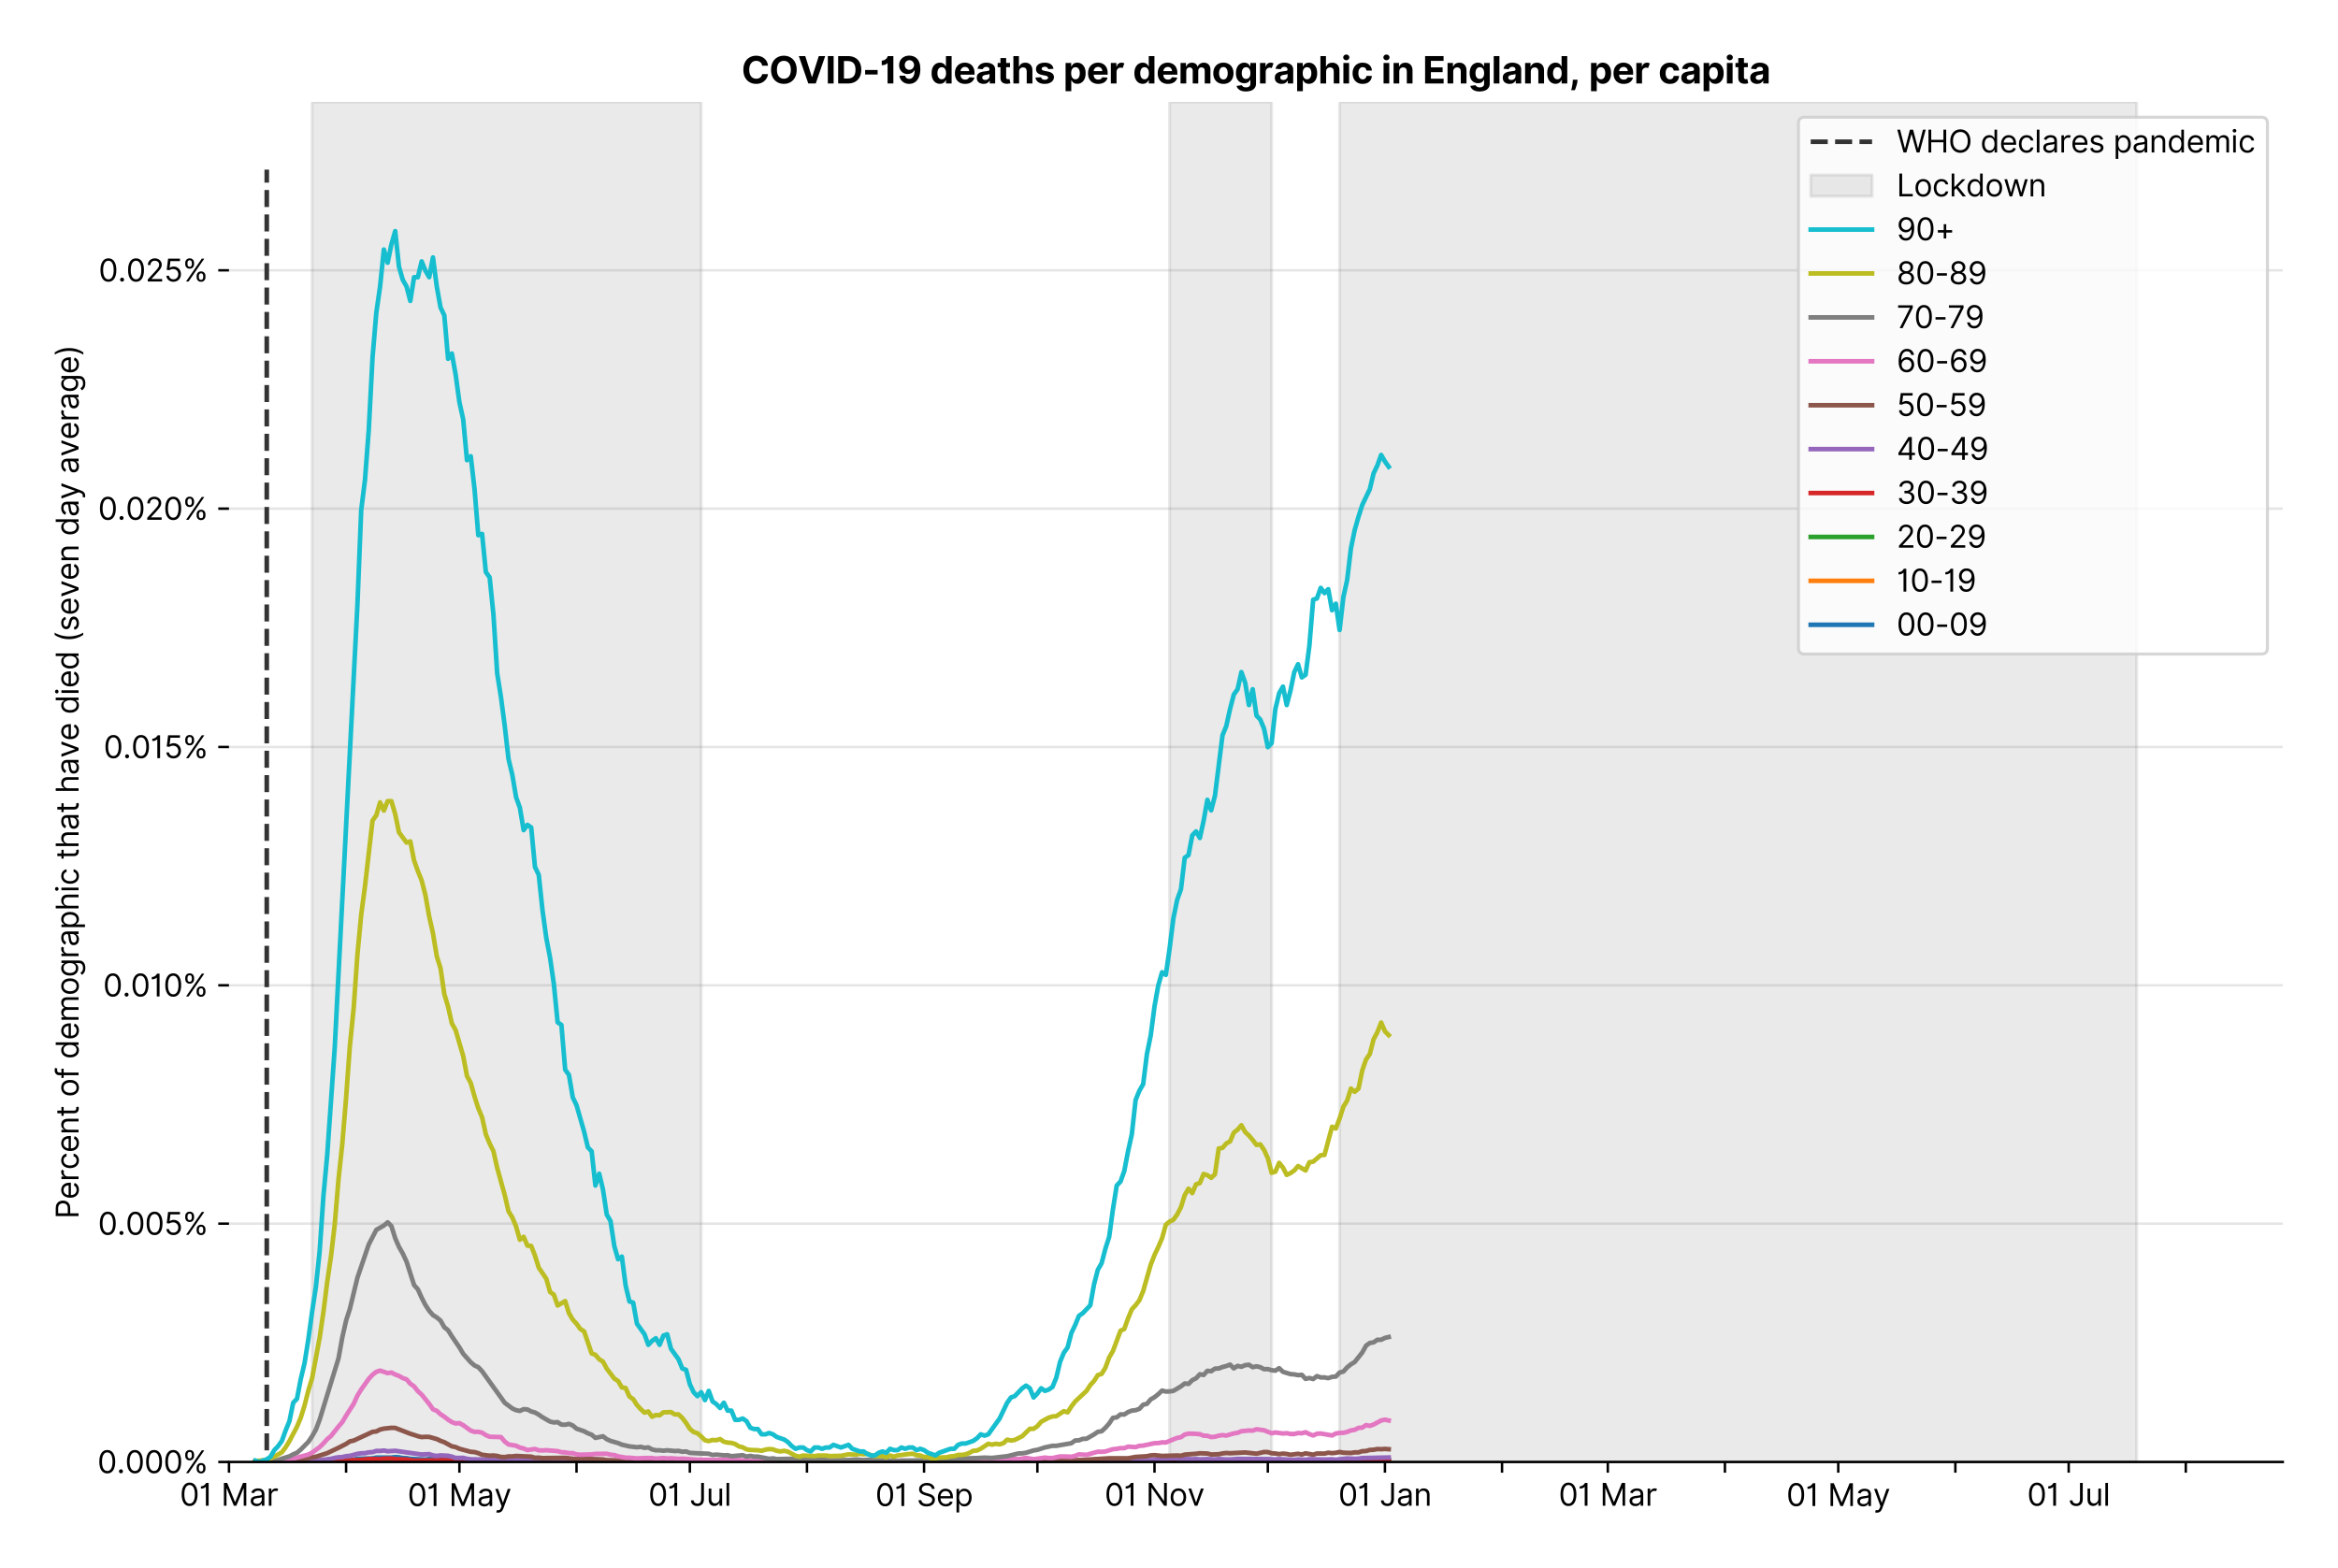 <?xml version="1.0" encoding="utf-8" standalone="no"?>
<!DOCTYPE svg PUBLIC "-//W3C//DTD SVG 1.1//EN"
  "http://www.w3.org/Graphics/SVG/1.1/DTD/svg11.dtd">
<svg version="1.1" viewBox="0 0 762.255 511.234" xmlns="http://www.w3.org/2000/svg" xmlns:xlink="http://www.w3.org/1999/xlink">
 <defs>
  <style type="text/css">*{stroke-linecap:butt;stroke-linejoin:round;}</style>
 </defs>
 <g id="figure_1">
  <g id="patch_1">
   <path d="M 0 511.234 
L 762.255 511.234 
L 762.255 0 
L 0 0 
z
" style="fill:#ffffff;"/>
  </g>
  <g id="axes_1">
   <g id="patch_2">
    <path d="M 74.655 476.745 
L 744.255 476.745 
L 744.255 33.225 
L 74.655 33.225 
z
" style="fill:#ffffff;"/>
   </g>
   <g id="matplotlib.axis_1">
    <g id="xtick_1">
     <g id="line2d_1">
      <defs>
       <path d="M 0 0 
L 0 3.5 
" id="m06fe378496" style="stroke:#000000;stroke-width:0.8;"/>
      </defs>
      <g>
       <use style="stroke:#000000;stroke-width:0.8;" x="74.655" xlink:href="#m06fe378496" y="476.745"/>
      </g>
     </g>
     <g id="text_1">
      <!-- 01 Mar -->
      <g transform="translate(58.618 491.018)scale(0.1 -0.1)">
       <defs>
        <path d="M 2000 -64 
Q 1230 -64 806 561 
Q 382 1186 382 2327 
Q 382 3459 809 4088 
Q 1236 4718 2000 4718 
Q 2764 4718 3191 4088 
Q 3618 3459 3618 2327 
Q 3618 1186 3194 561 
Q 2771 -64 2000 -64 
z
M 2000 436 
Q 2509 436 2791 927 
Q 3073 1418 3073 2327 
Q 3073 3234 2789 3730 
Q 2505 4227 2000 4227 
Q 1496 4227 1211 3730 
Q 927 3234 927 2327 
Q 927 1418 1210 927 
Q 1493 436 2000 436 
z
" id="Inter-Regular-30" transform="scale(0.016)"/>
        <path d="M 1973 4655 
L 1973 0 
L 1409 0 
L 1409 3836 
L 1373 3836 
Q 1341 3773 1209 3692 
Q 1077 3611 868 3551 
Q 659 3491 391 3491 
L 391 3964 
Q 661 3964 859 4061 
Q 1057 4159 1190 4291 
Q 1323 4423 1392 4529 
Q 1461 4636 1473 4655 
L 1973 4655 
z
" id="Inter-Regular-31" transform="scale(0.016)"/>
        <path id="Inter-Regular-20" transform="scale(0.016)"/>
        <path d="M 564 4655 
L 1236 4655 
L 2818 791 
L 2873 791 
L 4455 4655 
L 5127 4655 
L 5127 0 
L 4600 0 
L 4600 3536 
L 4555 3536 
L 3100 0 
L 2591 0 
L 1136 3536 
L 1091 3536 
L 1091 0 
L 564 0 
L 564 4655 
z
" id="Inter-Regular-4d" transform="scale(0.016)"/>
        <path d="M 1518 -82 
Q 1186 -82 916 44 
Q 646 170 486 410 
Q 327 650 327 991 
Q 327 1291 445 1478 
Q 564 1666 761 1773 
Q 959 1880 1199 1933 
Q 1439 1986 1682 2018 
Q 2000 2059 2199 2080 
Q 2398 2102 2490 2154 
Q 2582 2207 2582 2336 
L 2582 2355 
Q 2582 2691 2399 2877 
Q 2216 3064 1846 3064 
Q 1461 3064 1243 2895 
Q 1025 2727 936 2536 
L 427 2718 
Q 564 3036 792 3214 
Q 1021 3393 1292 3464 
Q 1564 3536 1827 3536 
Q 1996 3536 2215 3496 
Q 2434 3457 2640 3334 
Q 2846 3211 2982 2963 
Q 3118 2716 3118 2300 
L 3118 0 
L 2582 0 
L 2582 473 
L 2555 473 
Q 2500 359 2373 229 
Q 2246 100 2034 9 
Q 1823 -82 1518 -82 
z
M 1600 400 
Q 1918 400 2137 525 
Q 2357 650 2469 847 
Q 2582 1045 2582 1264 
L 2582 1755 
Q 2548 1714 2433 1681 
Q 2318 1648 2169 1624 
Q 2021 1600 1881 1583 
Q 1741 1566 1655 1555 
Q 1446 1527 1265 1467 
Q 1084 1407 974 1287 
Q 864 1168 864 964 
Q 864 684 1072 542 
Q 1280 400 1600 400 
z
" id="Inter-Regular-61" transform="scale(0.016)"/>
        <path d="M 491 0 
L 491 3491 
L 1009 3491 
L 1009 2964 
L 1046 2964 
Q 1139 3223 1389 3384 
Q 1639 3545 1955 3545 
Q 2100 3545 2209 3511 
Q 2318 3477 2400 3418 
L 2218 2964 
Q 2161 2993 2085 3010 
Q 2009 3027 1909 3027 
Q 1527 3027 1277 2794 
Q 1027 2561 1027 2209 
L 1027 0 
L 491 0 
z
" id="Inter-Regular-72" transform="scale(0.016)"/>
       </defs>
       <use xlink:href="#Inter-Regular-30"/>
       <use x="62.5" xlink:href="#Inter-Regular-31"/>
       <use x="106.676" xlink:href="#Inter-Regular-20"/>
       <use x="134.801" xlink:href="#Inter-Regular-4d"/>
       <use x="225.994" xlink:href="#Inter-Regular-61"/>
       <use x="282.386" xlink:href="#Inter-Regular-72"/>
      </g>
     </g>
    </g>
    <g id="xtick_2">
     <g id="line2d_2">
      <g>
       <use style="stroke:#000000;stroke-width:0.8;" x="112.835" xlink:href="#m06fe378496" y="476.745"/>
      </g>
     </g>
    </g>
    <g id="xtick_3">
     <g id="line2d_3">
      <g>
       <use style="stroke:#000000;stroke-width:0.8;" x="149.783" xlink:href="#m06fe378496" y="476.745"/>
      </g>
     </g>
     <g id="text_2">
      <!-- 01 May -->
      <g transform="translate(132.88 491.117)scale(0.1 -0.1)">
       <defs>
        <path d="M 818 -1355 
Q 682 -1355 575 -1333 
Q 468 -1311 427 -1291 
L 564 -818 
Q 857 -893 1053 -814 
Q 1250 -736 1391 -345 
L 1509 -18 
L 218 3491 
L 800 3491 
L 1764 709 
L 1800 709 
L 2764 3491 
L 3346 3491 
L 1846 -564 
Q 1550 -1355 818 -1355 
z
" id="Inter-Regular-79" transform="scale(0.016)"/>
       </defs>
       <use xlink:href="#Inter-Regular-30"/>
       <use x="62.5" xlink:href="#Inter-Regular-31"/>
       <use x="106.676" xlink:href="#Inter-Regular-20"/>
       <use x="134.801" xlink:href="#Inter-Regular-4d"/>
       <use x="225.994" xlink:href="#Inter-Regular-61"/>
       <use x="282.386" xlink:href="#Inter-Regular-79"/>
      </g>
     </g>
    </g>
    <g id="xtick_4">
     <g id="line2d_4">
      <g>
       <use style="stroke:#000000;stroke-width:0.8;" x="187.963" xlink:href="#m06fe378496" y="476.745"/>
      </g>
     </g>
    </g>
    <g id="xtick_5">
     <g id="line2d_5">
      <g>
       <use style="stroke:#000000;stroke-width:0.8;" x="224.911" xlink:href="#m06fe378496" y="476.745"/>
      </g>
     </g>
     <g id="text_3">
      <!-- 01 Jul -->
      <g transform="translate(211.367 491.018)scale(0.1 -0.1)">
       <defs>
        <path d="M 2346 4655 
L 2909 4655 
L 2909 1327 
Q 2909 657 2549 296 
Q 2189 -64 1582 -64 
Q 1200 -64 902 76 
Q 605 216 434 475 
Q 264 734 264 1091 
L 818 1091 
Q 818 795 1034 615 
Q 1250 436 1582 436 
Q 1948 436 2147 664 
Q 2346 893 2346 1327 
L 2346 4655 
z
" id="Inter-Regular-4a" transform="scale(0.016)"/>
        <path d="M 2691 1427 
L 2691 3491 
L 3227 3491 
L 3227 0 
L 2691 0 
L 2691 591 
L 2655 591 
Q 2532 325 2273 140 
Q 2014 -45 1618 -45 
Q 1127 -45 809 280 
Q 491 605 491 1273 
L 491 3491 
L 1027 3491 
L 1027 1309 
Q 1027 927 1242 700 
Q 1457 473 1791 473 
Q 1991 473 2199 575 
Q 2407 677 2549 888 
Q 2691 1100 2691 1427 
z
" id="Inter-Regular-75" transform="scale(0.016)"/>
        <path d="M 1027 4655 
L 1027 0 
L 491 0 
L 491 4655 
L 1027 4655 
z
" id="Inter-Regular-6c" transform="scale(0.016)"/>
       </defs>
       <use xlink:href="#Inter-Regular-30"/>
       <use x="62.5" xlink:href="#Inter-Regular-31"/>
       <use x="106.676" xlink:href="#Inter-Regular-20"/>
       <use x="134.801" xlink:href="#Inter-Regular-4a"/>
       <use x="189.063" xlink:href="#Inter-Regular-75"/>
       <use x="247.159" xlink:href="#Inter-Regular-6c"/>
      </g>
     </g>
    </g>
    <g id="xtick_6">
     <g id="line2d_6">
      <g>
       <use style="stroke:#000000;stroke-width:0.8;" x="263.091" xlink:href="#m06fe378496" y="476.745"/>
      </g>
     </g>
    </g>
    <g id="xtick_7">
     <g id="line2d_7">
      <g>
       <use style="stroke:#000000;stroke-width:0.8;" x="301.271" xlink:href="#m06fe378496" y="476.745"/>
      </g>
     </g>
     <g id="text_4">
      <!-- 01 Sep -->
      <g transform="translate(285.384 491.117)scale(0.1 -0.1)">
       <defs>
        <path d="M 3109 3491 
Q 3068 3836 2777 4027 
Q 2486 4218 2064 4218 
Q 1600 4218 1318 3999 
Q 1036 3780 1036 3445 
Q 1036 3195 1189 3042 
Q 1343 2889 1553 2803 
Q 1764 2718 1936 2673 
L 2409 2545 
Q 2591 2498 2815 2414 
Q 3039 2330 3244 2185 
Q 3450 2041 3584 1816 
Q 3718 1591 3718 1264 
Q 3718 886 3521 581 
Q 3325 277 2949 97 
Q 2573 -82 2036 -82 
Q 1286 -82 845 272 
Q 405 627 364 1200 
L 946 1200 
Q 968 936 1124 764 
Q 1280 593 1519 510 
Q 1759 427 2036 427 
Q 2359 427 2616 533 
Q 2873 639 3023 828 
Q 3173 1018 3173 1273 
Q 3173 1505 3043 1650 
Q 2914 1795 2702 1886 
Q 2491 1977 2246 2045 
L 1673 2209 
Q 1127 2366 809 2657 
Q 491 2948 491 3418 
Q 491 3809 703 4101 
Q 916 4393 1276 4555 
Q 1636 4718 2082 4718 
Q 2532 4718 2882 4558 
Q 3232 4398 3437 4120 
Q 3643 3843 3655 3491 
L 3109 3491 
z
" id="Inter-Regular-53" transform="scale(0.016)"/>
        <path d="M 1955 -73 
Q 1450 -73 1085 151 
Q 721 375 524 778 
Q 327 1182 327 1718 
Q 327 2255 524 2665 
Q 721 3075 1074 3305 
Q 1427 3536 1900 3536 
Q 2173 3536 2439 3445 
Q 2705 3355 2923 3151 
Q 3141 2948 3270 2614 
Q 3400 2280 3400 1791 
L 3400 1564 
L 866 1564 
Q 884 1005 1183 707 
Q 1482 409 1955 409 
Q 2271 409 2498 545 
Q 2725 682 2827 955 
L 3346 809 
Q 3223 414 2854 170 
Q 2486 -73 1955 -73 
z
M 866 2027 
L 2855 2027 
Q 2855 2470 2595 2762 
Q 2336 3055 1900 3055 
Q 1593 3055 1368 2911 
Q 1143 2768 1013 2533 
Q 884 2298 866 2027 
z
" id="Inter-Regular-65" transform="scale(0.016)"/>
        <path d="M 491 -1309 
L 491 3491 
L 1009 3491 
L 1009 2936 
L 1073 2936 
Q 1132 3027 1237 3169 
Q 1343 3311 1542 3423 
Q 1741 3536 2082 3536 
Q 2523 3536 2859 3315 
Q 3196 3095 3384 2690 
Q 3573 2286 3573 1736 
Q 3573 1182 3384 776 
Q 3196 370 2861 148 
Q 2527 -73 2091 -73 
Q 1755 -73 1552 39 
Q 1350 152 1241 296 
Q 1132 441 1073 536 
L 1027 536 
L 1027 -1309 
L 491 -1309 
z
M 1018 1745 
Q 1018 1152 1276 780 
Q 1534 409 2018 409 
Q 2355 409 2581 587 
Q 2807 766 2921 1069 
Q 3036 1373 3036 1745 
Q 3036 2114 2923 2410 
Q 2811 2707 2585 2881 
Q 2359 3055 2018 3055 
Q 1527 3055 1272 2693 
Q 1018 2332 1018 1745 
z
" id="Inter-Regular-70" transform="scale(0.016)"/>
       </defs>
       <use xlink:href="#Inter-Regular-30"/>
       <use x="62.5" xlink:href="#Inter-Regular-31"/>
       <use x="106.676" xlink:href="#Inter-Regular-20"/>
       <use x="134.801" xlink:href="#Inter-Regular-53"/>
       <use x="198.58" xlink:href="#Inter-Regular-65"/>
       <use x="256.818" xlink:href="#Inter-Regular-70"/>
      </g>
     </g>
    </g>
    <g id="xtick_8">
     <g id="line2d_8">
      <g>
       <use style="stroke:#000000;stroke-width:0.8;" x="338.219" xlink:href="#m06fe378496" y="476.745"/>
      </g>
     </g>
    </g>
    <g id="xtick_9">
     <g id="line2d_9">
      <g>
       <use style="stroke:#000000;stroke-width:0.8;" x="376.399" xlink:href="#m06fe378496" y="476.745"/>
      </g>
     </g>
     <g id="text_5">
      <!-- 01 Nov -->
      <g transform="translate(360.128 491.018)scale(0.1 -0.1)">
       <defs>
        <path d="M 4255 4655 
L 4255 0 
L 3709 0 
L 1173 3655 
L 1127 3655 
L 1127 0 
L 564 0 
L 564 4655 
L 1109 4655 
L 3655 991 
L 3700 991 
L 3700 4655 
L 4255 4655 
z
" id="Inter-Regular-4e" transform="scale(0.016)"/>
        <path d="M 1909 -73 
Q 1436 -73 1080 152 
Q 725 377 526 781 
Q 327 1186 327 1727 
Q 327 2273 526 2679 
Q 725 3086 1080 3311 
Q 1436 3536 1909 3536 
Q 2382 3536 2737 3311 
Q 3093 3086 3292 2679 
Q 3491 2273 3491 1727 
Q 3491 1186 3292 781 
Q 3093 377 2737 152 
Q 2382 -73 1909 -73 
z
M 1909 409 
Q 2268 409 2500 593 
Q 2732 777 2843 1077 
Q 2955 1377 2955 1727 
Q 2955 2077 2843 2379 
Q 2732 2682 2500 2868 
Q 2268 3055 1909 3055 
Q 1550 3055 1318 2868 
Q 1086 2682 975 2379 
Q 864 2077 864 1727 
Q 864 1377 975 1077 
Q 1086 777 1318 593 
Q 1550 409 1909 409 
z
" id="Inter-Regular-6f" transform="scale(0.016)"/>
        <path d="M 3346 3491 
L 2055 0 
L 1509 0 
L 218 3491 
L 800 3491 
L 1764 709 
L 1800 709 
L 2764 3491 
L 3346 3491 
z
" id="Inter-Regular-76" transform="scale(0.016)"/>
       </defs>
       <use xlink:href="#Inter-Regular-30"/>
       <use x="62.5" xlink:href="#Inter-Regular-31"/>
       <use x="106.676" xlink:href="#Inter-Regular-20"/>
       <use x="134.801" xlink:href="#Inter-Regular-4e"/>
       <use x="210.085" xlink:href="#Inter-Regular-6f"/>
       <use x="269.744" xlink:href="#Inter-Regular-76"/>
      </g>
     </g>
    </g>
    <g id="xtick_10">
     <g id="line2d_10">
      <g>
       <use style="stroke:#000000;stroke-width:0.8;" x="413.348" xlink:href="#m06fe378496" y="476.745"/>
      </g>
     </g>
    </g>
    <g id="xtick_11">
     <g id="line2d_11">
      <g>
       <use style="stroke:#000000;stroke-width:0.8;" x="451.528" xlink:href="#m06fe378496" y="476.745"/>
      </g>
     </g>
     <g id="text_6">
      <!-- 01 Jan -->
      <g transform="translate(436.328 491.018)scale(0.1 -0.1)">
       <defs>
        <path d="M 1027 2100 
L 1027 0 
L 491 0 
L 491 3491 
L 1009 3491 
L 1009 2945 
L 1055 2945 
Q 1177 3211 1427 3373 
Q 1677 3536 2073 3536 
Q 2602 3536 2928 3211 
Q 3255 2886 3255 2218 
L 3255 0 
L 2718 0 
L 2718 2182 
Q 2718 2593 2504 2824 
Q 2291 3055 1918 3055 
Q 1534 3055 1280 2806 
Q 1027 2557 1027 2100 
z
" id="Inter-Regular-6e" transform="scale(0.016)"/>
       </defs>
       <use xlink:href="#Inter-Regular-30"/>
       <use x="62.5" xlink:href="#Inter-Regular-31"/>
       <use x="106.676" xlink:href="#Inter-Regular-20"/>
       <use x="134.801" xlink:href="#Inter-Regular-4a"/>
       <use x="189.063" xlink:href="#Inter-Regular-61"/>
       <use x="245.455" xlink:href="#Inter-Regular-6e"/>
      </g>
     </g>
    </g>
    <g id="xtick_12">
     <g id="line2d_12">
      <g>
       <use style="stroke:#000000;stroke-width:0.8;" x="489.708" xlink:href="#m06fe378496" y="476.745"/>
      </g>
     </g>
    </g>
    <g id="xtick_13">
     <g id="line2d_13">
      <g>
       <use style="stroke:#000000;stroke-width:0.8;" x="524.193" xlink:href="#m06fe378496" y="476.745"/>
      </g>
     </g>
     <g id="text_7">
      <!-- 01 Mar -->
      <g transform="translate(508.156 491.018)scale(0.1 -0.1)">
       <use xlink:href="#Inter-Regular-30"/>
       <use x="62.5" xlink:href="#Inter-Regular-31"/>
       <use x="106.676" xlink:href="#Inter-Regular-20"/>
       <use x="134.801" xlink:href="#Inter-Regular-4d"/>
       <use x="225.994" xlink:href="#Inter-Regular-61"/>
       <use x="282.386" xlink:href="#Inter-Regular-72"/>
      </g>
     </g>
    </g>
    <g id="xtick_14">
     <g id="line2d_14">
      <g>
       <use style="stroke:#000000;stroke-width:0.8;" x="562.373" xlink:href="#m06fe378496" y="476.745"/>
      </g>
     </g>
    </g>
    <g id="xtick_15">
     <g id="line2d_15">
      <g>
       <use style="stroke:#000000;stroke-width:0.8;" x="599.321" xlink:href="#m06fe378496" y="476.745"/>
      </g>
     </g>
     <g id="text_8">
      <!-- 01 May -->
      <g transform="translate(582.418 491.117)scale(0.1 -0.1)">
       <use xlink:href="#Inter-Regular-30"/>
       <use x="62.5" xlink:href="#Inter-Regular-31"/>
       <use x="106.676" xlink:href="#Inter-Regular-20"/>
       <use x="134.801" xlink:href="#Inter-Regular-4d"/>
       <use x="225.994" xlink:href="#Inter-Regular-61"/>
       <use x="282.386" xlink:href="#Inter-Regular-79"/>
      </g>
     </g>
    </g>
    <g id="xtick_16">
     <g id="line2d_16">
      <g>
       <use style="stroke:#000000;stroke-width:0.8;" x="637.501" xlink:href="#m06fe378496" y="476.745"/>
      </g>
     </g>
    </g>
    <g id="xtick_17">
     <g id="line2d_17">
      <g>
       <use style="stroke:#000000;stroke-width:0.8;" x="674.449" xlink:href="#m06fe378496" y="476.745"/>
      </g>
     </g>
     <g id="text_9">
      <!-- 01 Jul -->
      <g transform="translate(660.905 491.018)scale(0.1 -0.1)">
       <use xlink:href="#Inter-Regular-30"/>
       <use x="62.5" xlink:href="#Inter-Regular-31"/>
       <use x="106.676" xlink:href="#Inter-Regular-20"/>
       <use x="134.801" xlink:href="#Inter-Regular-4a"/>
       <use x="189.063" xlink:href="#Inter-Regular-75"/>
       <use x="247.159" xlink:href="#Inter-Regular-6c"/>
      </g>
     </g>
    </g>
    <g id="xtick_18">
     <g id="line2d_18">
      <g>
       <use style="stroke:#000000;stroke-width:0.8;" x="712.629" xlink:href="#m06fe378496" y="476.745"/>
      </g>
     </g>
    </g>
   </g>
   <g id="matplotlib.axis_2">
    <g id="ytick_1">
     <g id="line2d_19">
      <path clip-path="url(#p51a26cbd36)" d="M 74.655 476.745 
L 744.255 476.745 
" style="fill:none;stroke:#e5e5e5;stroke-linecap:square;stroke-width:0.8;"/>
     </g>
     <g id="line2d_20">
      <defs>
       <path d="M 0 0 
L -3.5 0 
" id="m14a284e6d4" style="stroke:#000000;stroke-width:0.8;"/>
      </defs>
      <g>
       <use style="stroke:#000000;stroke-width:0.8;" x="74.655" xlink:href="#m14a284e6d4" y="476.745"/>
      </g>
     </g>
     <g id="text_10">
      <!-- 0.000% -->
      <g transform="translate(31.773 480.382)scale(0.1 -0.1)">
       <defs>
        <path d="M 882 -36 
Q 714 -36 593 84 
Q 473 205 473 373 
Q 473 541 593 661 
Q 714 782 882 782 
Q 1050 782 1170 661 
Q 1291 541 1291 373 
Q 1291 205 1170 84 
Q 1050 -36 882 -36 
z
" id="Inter-Regular-2e" transform="scale(0.016)"/>
        <path d="M 2855 873 
L 2855 1118 
Q 2855 1373 2960 1585 
Q 3066 1798 3269 1926 
Q 3473 2055 3764 2055 
Q 4059 2055 4259 1926 
Q 4459 1798 4561 1585 
Q 4664 1373 4664 1118 
L 4664 873 
Q 4664 618 4560 405 
Q 4457 193 4256 64 
Q 4055 -64 3764 -64 
Q 3468 -64 3266 64 
Q 3064 193 2959 405 
Q 2855 618 2855 873 
z
M 536 3536 
L 536 3782 
Q 536 4036 642 4248 
Q 748 4461 951 4589 
Q 1155 4718 1446 4718 
Q 1741 4718 1941 4589 
Q 2141 4461 2243 4248 
Q 2346 4036 2346 3782 
L 2346 3536 
Q 2346 3282 2242 3069 
Q 2139 2857 1937 2728 
Q 1736 2600 1446 2600 
Q 1150 2600 948 2728 
Q 746 2857 641 3069 
Q 536 3282 536 3536 
z
M 709 0 
L 3909 4655 
L 4427 4655 
L 1227 0 
L 709 0 
z
M 3318 1118 
L 3318 873 
Q 3318 661 3418 494 
Q 3518 327 3764 327 
Q 4002 327 4101 494 
Q 4200 661 4200 873 
L 4200 1118 
Q 4200 1330 4104 1497 
Q 4009 1664 3764 1664 
Q 3525 1664 3421 1497 
Q 3318 1330 3318 1118 
z
M 1000 3782 
L 1000 3536 
Q 1000 3325 1100 3158 
Q 1200 2991 1446 2991 
Q 1684 2991 1783 3158 
Q 1882 3325 1882 3536 
L 1882 3782 
Q 1882 3993 1786 4160 
Q 1691 4327 1446 4327 
Q 1207 4327 1103 4160 
Q 1000 3993 1000 3782 
z
" id="Inter-Regular-25" transform="scale(0.016)"/>
       </defs>
       <use xlink:href="#Inter-Regular-30"/>
       <use x="62.5" xlink:href="#Inter-Regular-2e"/>
       <use x="90.057" xlink:href="#Inter-Regular-30"/>
       <use x="152.557" xlink:href="#Inter-Regular-30"/>
       <use x="215.057" xlink:href="#Inter-Regular-30"/>
       <use x="277.557" xlink:href="#Inter-Regular-25"/>
      </g>
     </g>
    </g>
    <g id="ytick_2">
     <g id="line2d_21">
      <path clip-path="url(#p51a26cbd36)" d="M 74.655 399.026 
L 744.255 399.026 
" style="fill:none;stroke:#e5e5e5;stroke-linecap:square;stroke-width:0.8;"/>
     </g>
     <g id="line2d_22">
      <g>
       <use style="stroke:#000000;stroke-width:0.8;" x="74.655" xlink:href="#m14a284e6d4" y="399.026"/>
      </g>
     </g>
     <g id="text_11">
      <!-- 0.005% -->
      <g transform="translate(31.944 402.663)scale(0.1 -0.1)">
       <defs>
        <path d="M 1936 -64 
Q 1536 -64 1216 95 
Q 896 255 702 532 
Q 509 809 491 1164 
L 1036 1164 
Q 1068 848 1324 642 
Q 1580 436 1936 436 
Q 2223 436 2447 570 
Q 2671 705 2799 940 
Q 2927 1175 2927 1473 
Q 2927 1777 2794 2017 
Q 2661 2257 2429 2395 
Q 2198 2534 1900 2536 
Q 1686 2539 1461 2472 
Q 1236 2405 1091 2300 
L 564 2364 
L 846 4655 
L 3264 4655 
L 3264 4155 
L 1318 4155 
L 1155 2782 
L 1182 2782 
Q 1325 2895 1541 2970 
Q 1757 3045 1991 3045 
Q 2418 3045 2753 2842 
Q 3089 2639 3281 2286 
Q 3473 1934 3473 1482 
Q 3473 1036 3274 687 
Q 3075 339 2727 137 
Q 2380 -64 1936 -64 
z
" id="Inter-Regular-35" transform="scale(0.016)"/>
       </defs>
       <use xlink:href="#Inter-Regular-30"/>
       <use x="62.5" xlink:href="#Inter-Regular-2e"/>
       <use x="90.057" xlink:href="#Inter-Regular-30"/>
       <use x="152.557" xlink:href="#Inter-Regular-30"/>
       <use x="215.057" xlink:href="#Inter-Regular-35"/>
       <use x="275.852" xlink:href="#Inter-Regular-25"/>
      </g>
     </g>
    </g>
    <g id="ytick_3">
     <g id="line2d_23">
      <path clip-path="url(#p51a26cbd36)" d="M 74.655 321.307 
L 744.255 321.307 
" style="fill:none;stroke:#e5e5e5;stroke-linecap:square;stroke-width:0.8;"/>
     </g>
     <g id="line2d_24">
      <g>
       <use style="stroke:#000000;stroke-width:0.8;" x="74.655" xlink:href="#m14a284e6d4" y="321.307"/>
      </g>
     </g>
     <g id="text_12">
      <!-- 0.010% -->
      <g transform="translate(33.606 324.944)scale(0.1 -0.1)">
       <use xlink:href="#Inter-Regular-30"/>
       <use x="62.5" xlink:href="#Inter-Regular-2e"/>
       <use x="90.057" xlink:href="#Inter-Regular-30"/>
       <use x="152.557" xlink:href="#Inter-Regular-31"/>
       <use x="196.733" xlink:href="#Inter-Regular-30"/>
       <use x="259.233" xlink:href="#Inter-Regular-25"/>
      </g>
     </g>
    </g>
    <g id="ytick_4">
     <g id="line2d_25">
      <path clip-path="url(#p51a26cbd36)" d="M 74.655 243.588 
L 744.255 243.588 
" style="fill:none;stroke:#e5e5e5;stroke-linecap:square;stroke-width:0.8;"/>
     </g>
     <g id="line2d_26">
      <g>
       <use style="stroke:#000000;stroke-width:0.8;" x="74.655" xlink:href="#m14a284e6d4" y="243.588"/>
      </g>
     </g>
     <g id="text_13">
      <!-- 0.015% -->
      <g transform="translate(33.777 247.225)scale(0.1 -0.1)">
       <use xlink:href="#Inter-Regular-30"/>
       <use x="62.5" xlink:href="#Inter-Regular-2e"/>
       <use x="90.057" xlink:href="#Inter-Regular-30"/>
       <use x="152.557" xlink:href="#Inter-Regular-31"/>
       <use x="196.733" xlink:href="#Inter-Regular-35"/>
       <use x="257.528" xlink:href="#Inter-Regular-25"/>
      </g>
     </g>
    </g>
    <g id="ytick_5">
     <g id="line2d_27">
      <path clip-path="url(#p51a26cbd36)" d="M 74.655 165.869 
L 744.255 165.869 
" style="fill:none;stroke:#e5e5e5;stroke-linecap:square;stroke-width:0.8;"/>
     </g>
     <g id="line2d_28">
      <g>
       <use style="stroke:#000000;stroke-width:0.8;" x="74.655" xlink:href="#m14a284e6d4" y="165.869"/>
      </g>
     </g>
     <g id="text_14">
      <!-- 0.020% -->
      <g transform="translate(31.972 169.506)scale(0.1 -0.1)">
       <defs>
        <path d="M 482 0 
L 482 409 
L 2018 2091 
Q 2289 2386 2464 2605 
Q 2639 2825 2724 3019 
Q 2809 3214 2809 3427 
Q 2809 3795 2553 4011 
Q 2298 4227 1918 4227 
Q 1514 4227 1275 3985 
Q 1036 3743 1036 3345 
L 500 3345 
Q 500 3755 688 4064 
Q 877 4373 1203 4545 
Q 1530 4718 1936 4718 
Q 2346 4718 2661 4545 
Q 2977 4373 3156 4079 
Q 3336 3786 3336 3427 
Q 3336 3170 3244 2926 
Q 3152 2682 2926 2383 
Q 2700 2084 2300 1655 
L 1255 536 
L 1255 500 
L 3418 500 
L 3418 0 
L 482 0 
z
" id="Inter-Regular-32" transform="scale(0.016)"/>
       </defs>
       <use xlink:href="#Inter-Regular-30"/>
       <use x="62.5" xlink:href="#Inter-Regular-2e"/>
       <use x="90.057" xlink:href="#Inter-Regular-30"/>
       <use x="152.557" xlink:href="#Inter-Regular-32"/>
       <use x="213.068" xlink:href="#Inter-Regular-30"/>
       <use x="275.568" xlink:href="#Inter-Regular-25"/>
      </g>
     </g>
    </g>
    <g id="ytick_6">
     <g id="line2d_29">
      <path clip-path="url(#p51a26cbd36)" d="M 74.655 88.15 
L 744.255 88.15 
" style="fill:none;stroke:#e5e5e5;stroke-linecap:square;stroke-width:0.8;"/>
     </g>
     <g id="line2d_30">
      <g>
       <use style="stroke:#000000;stroke-width:0.8;" x="74.655" xlink:href="#m14a284e6d4" y="88.15"/>
      </g>
     </g>
     <g id="text_15">
      <!-- 0.025% -->
      <g transform="translate(32.142 91.787)scale(0.1 -0.1)">
       <use xlink:href="#Inter-Regular-30"/>
       <use x="62.5" xlink:href="#Inter-Regular-2e"/>
       <use x="90.057" xlink:href="#Inter-Regular-30"/>
       <use x="152.557" xlink:href="#Inter-Regular-32"/>
       <use x="213.068" xlink:href="#Inter-Regular-35"/>
       <use x="273.864" xlink:href="#Inter-Regular-25"/>
      </g>
     </g>
    </g>
    <g id="text_16">
     <!-- Percent of demographic that have died (seven day average) -->
     <g transform="translate(25.614 397.458)rotate(-90)scale(0.1 -0.1)">
      <defs>
       <path d="M 564 0 
L 564 4655 
L 2136 4655 
Q 2684 4655 3033 4458 
Q 3382 4261 3550 3927 
Q 3718 3593 3718 3182 
Q 3718 2770 3551 2434 
Q 3384 2098 3036 1899 
Q 2689 1700 2146 1700 
L 1127 1700 
L 1127 0 
L 564 0 
z
M 1127 2200 
L 2127 2200 
Q 2689 2200 2926 2482 
Q 3164 2764 3164 3182 
Q 3164 3602 2925 3878 
Q 2686 4155 2118 4155 
L 1127 4155 
L 1127 2200 
z
" id="Inter-Regular-50" transform="scale(0.016)"/>
       <path d="M 1909 -73 
Q 1418 -73 1063 159 
Q 709 391 518 798 
Q 327 1205 327 1727 
Q 327 2259 524 2667 
Q 721 3075 1074 3305 
Q 1427 3536 1900 3536 
Q 2268 3536 2563 3400 
Q 2859 3264 3047 3018 
Q 3236 2773 3282 2445 
L 2746 2445 
Q 2684 2684 2474 2869 
Q 2264 3055 1909 3055 
Q 1439 3055 1151 2697 
Q 864 2339 864 1745 
Q 864 1139 1148 774 
Q 1432 409 1909 409 
Q 2223 409 2447 570 
Q 2671 732 2746 1018 
L 3282 1018 
Q 3236 709 3058 462 
Q 2880 216 2588 71 
Q 2296 -73 1909 -73 
z
" id="Inter-Regular-63" transform="scale(0.016)"/>
       <path d="M 2009 3491 
L 2009 3036 
L 1264 3036 
L 1264 1000 
Q 1264 773 1331 660 
Q 1398 548 1503 510 
Q 1609 473 1727 473 
Q 1816 473 1873 483 
Q 1930 493 1964 500 
L 2073 18 
Q 2018 -2 1920 -23 
Q 1823 -45 1673 -45 
Q 1446 -45 1228 52 
Q 1011 150 869 350 
Q 727 550 727 855 
L 727 3036 
L 200 3036 
L 200 3491 
L 727 3491 
L 727 4327 
L 1264 4327 
L 1264 3491 
L 2009 3491 
z
" id="Inter-Regular-74" transform="scale(0.016)"/>
       <path d="M 2046 3491 
L 2046 3036 
L 1264 3036 
L 1264 0 
L 727 0 
L 727 3036 
L 164 3036 
L 164 3491 
L 727 3491 
L 727 3973 
Q 727 4273 868 4473 
Q 1009 4673 1234 4773 
Q 1459 4873 1709 4873 
Q 1907 4873 2032 4841 
Q 2157 4809 2218 4782 
L 2064 4318 
Q 2023 4332 1951 4352 
Q 1880 4373 1764 4373 
Q 1498 4373 1381 4239 
Q 1264 4105 1264 3845 
L 1264 3491 
L 2046 3491 
z
" id="Inter-Regular-66" transform="scale(0.016)"/>
       <path d="M 1809 -73 
Q 1373 -73 1039 148 
Q 705 370 516 776 
Q 327 1182 327 1736 
Q 327 2286 516 2690 
Q 705 3095 1041 3315 
Q 1377 3536 1818 3536 
Q 2159 3536 2358 3423 
Q 2557 3311 2662 3169 
Q 2768 3027 2827 2936 
L 2873 2936 
L 2873 4655 
L 3409 4655 
L 3409 0 
L 2891 0 
L 2891 536 
L 2827 536 
Q 2768 441 2659 296 
Q 2550 152 2348 39 
Q 2146 -73 1809 -73 
z
M 1882 409 
Q 2366 409 2624 780 
Q 2882 1152 2882 1745 
Q 2882 2332 2627 2693 
Q 2373 3055 1882 3055 
Q 1541 3055 1315 2881 
Q 1089 2707 976 2410 
Q 864 2114 864 1745 
Q 864 1373 978 1069 
Q 1093 766 1319 587 
Q 1546 409 1882 409 
z
" id="Inter-Regular-64" transform="scale(0.016)"/>
       <path d="M 491 0 
L 491 3491 
L 1009 3491 
L 1009 2945 
L 1055 2945 
Q 1164 3225 1407 3380 
Q 1650 3536 1991 3536 
Q 2336 3536 2567 3380 
Q 2798 3225 2927 2945 
L 2964 2945 
Q 3098 3216 3366 3376 
Q 3634 3536 4009 3536 
Q 4477 3536 4775 3244 
Q 5073 2952 5073 2336 
L 5073 0 
L 4536 0 
L 4536 2336 
Q 4536 2723 4325 2889 
Q 4114 3055 3827 3055 
Q 3459 3055 3257 2833 
Q 3055 2611 3055 2273 
L 3055 0 
L 2509 0 
L 2509 2391 
Q 2509 2689 2316 2872 
Q 2123 3055 1818 3055 
Q 1609 3055 1428 2943 
Q 1248 2832 1137 2635 
Q 1027 2439 1027 2182 
L 1027 0 
L 491 0 
z
" id="Inter-Regular-6d" transform="scale(0.016)"/>
       <path d="M 1900 -1382 
Q 1316 -1382 976 -1169 
Q 636 -957 473 -682 
L 900 -382 
Q 973 -477 1084 -601 
Q 1196 -725 1390 -817 
Q 1584 -909 1900 -909 
Q 2323 -909 2598 -704 
Q 2873 -500 2873 -64 
L 2873 645 
L 2827 645 
Q 2768 550 2660 410 
Q 2552 270 2351 162 
Q 2150 55 1809 55 
Q 1386 55 1051 255 
Q 716 455 521 836 
Q 327 1218 327 1764 
Q 327 2300 516 2699 
Q 705 3098 1041 3317 
Q 1377 3536 1818 3536 
Q 2159 3536 2360 3423 
Q 2561 3311 2669 3169 
Q 2777 3027 2836 2936 
L 2891 2936 
L 2891 3491 
L 3409 3491 
L 3409 -100 
Q 3409 -550 3205 -833 
Q 3002 -1116 2660 -1249 
Q 2318 -1382 1900 -1382 
z
M 1882 536 
Q 2366 536 2624 864 
Q 2882 1193 2882 1773 
Q 2882 2339 2627 2697 
Q 2373 3055 1882 3055 
Q 1541 3055 1315 2882 
Q 1089 2709 976 2418 
Q 864 2127 864 1773 
Q 864 1227 1120 881 
Q 1377 536 1882 536 
z
" id="Inter-Regular-67" transform="scale(0.016)"/>
       <path d="M 1027 2100 
L 1027 0 
L 491 0 
L 491 4655 
L 1027 4655 
L 1027 2945 
L 1073 2945 
Q 1196 3216 1442 3376 
Q 1689 3536 2100 3536 
Q 2636 3536 2963 3213 
Q 3291 2891 3291 2218 
L 3291 0 
L 2755 0 
L 2755 2182 
Q 2755 2598 2540 2826 
Q 2325 3055 1946 3055 
Q 1548 3055 1287 2806 
Q 1027 2557 1027 2100 
z
" id="Inter-Regular-68" transform="scale(0.016)"/>
       <path d="M 491 0 
L 491 3491 
L 1027 3491 
L 1027 0 
L 491 0 
z
M 764 4073 
Q 607 4073 494 4179 
Q 382 4286 382 4436 
Q 382 4586 494 4693 
Q 607 4800 764 4800 
Q 921 4800 1033 4693 
Q 1146 4586 1146 4436 
Q 1146 4286 1033 4179 
Q 921 4073 764 4073 
z
" id="Inter-Regular-69" transform="scale(0.016)"/>
       <path d="M 682 1964 
Q 682 2823 906 3544 
Q 1130 4266 1546 4873 
L 2018 4873 
Q 1800 4573 1623 4095 
Q 1446 3618 1341 3061 
Q 1236 2505 1236 1964 
Q 1236 1423 1341 866 
Q 1446 309 1623 -168 
Q 1800 -645 2018 -945 
L 1546 -945 
Q 1130 -339 906 383 
Q 682 1105 682 1964 
z
" id="Inter-Regular-28" transform="scale(0.016)"/>
       <path d="M 2964 2709 
L 2482 2573 
Q 2411 2755 2245 2914 
Q 2080 3073 1727 3073 
Q 1407 3073 1194 2926 
Q 982 2780 982 2555 
Q 982 2355 1127 2239 
Q 1273 2123 1582 2045 
L 2100 1918 
Q 3027 1691 3027 973 
Q 3027 673 2855 436 
Q 2684 200 2377 63 
Q 2071 -73 1664 -73 
Q 1130 -73 780 159 
Q 430 391 336 836 
L 846 964 
Q 989 400 1655 400 
Q 2030 400 2251 560 
Q 2473 720 2473 945 
Q 2473 1316 1955 1436 
L 1373 1573 
Q 893 1686 669 1926 
Q 446 2166 446 2527 
Q 446 2823 613 3050 
Q 780 3277 1069 3406 
Q 1359 3536 1727 3536 
Q 2246 3536 2542 3309 
Q 2839 3082 2964 2709 
z
" id="Inter-Regular-73" transform="scale(0.016)"/>
       <path d="M 1638 1940 
Q 1638 1081 1414 359 
Q 1191 -362 775 -969 
L 302 -969 
Q 520 -669 697 -191 
Q 875 286 979 842 
Q 1084 1399 1084 1940 
Q 1084 2481 979 3038 
Q 875 3595 697 4072 
Q 520 4549 302 4849 
L 775 4849 
Q 1191 4243 1414 3521 
Q 1638 2799 1638 1940 
z
" id="Inter-Regular-29" transform="scale(0.016)"/>
      </defs>
      <use xlink:href="#Inter-Regular-50"/>
      <use x="63.494" xlink:href="#Inter-Regular-65"/>
      <use x="121.733" xlink:href="#Inter-Regular-72"/>
      <use x="160.085" xlink:href="#Inter-Regular-63"/>
      <use x="215.909" xlink:href="#Inter-Regular-65"/>
      <use x="274.148" xlink:href="#Inter-Regular-6e"/>
      <use x="332.671" xlink:href="#Inter-Regular-74"/>
      <use x="369.034" xlink:href="#Inter-Regular-20"/>
      <use x="397.159" xlink:href="#Inter-Regular-6f"/>
      <use x="456.818" xlink:href="#Inter-Regular-66"/>
      <use x="492.898" xlink:href="#Inter-Regular-20"/>
      <use x="521.023" xlink:href="#Inter-Regular-64"/>
      <use x="583.097" xlink:href="#Inter-Regular-65"/>
      <use x="641.335" xlink:href="#Inter-Regular-6d"/>
      <use x="728.267" xlink:href="#Inter-Regular-6f"/>
      <use x="787.926" xlink:href="#Inter-Regular-67"/>
      <use x="848.864" xlink:href="#Inter-Regular-72"/>
      <use x="887.216" xlink:href="#Inter-Regular-61"/>
      <use x="943.608" xlink:href="#Inter-Regular-70"/>
      <use x="1004.546" xlink:href="#Inter-Regular-68"/>
      <use x="1063.637" xlink:href="#Inter-Regular-69"/>
      <use x="1087.358" xlink:href="#Inter-Regular-63"/>
      <use x="1143.182" xlink:href="#Inter-Regular-20"/>
      <use x="1171.307" xlink:href="#Inter-Regular-74"/>
      <use x="1207.671" xlink:href="#Inter-Regular-68"/>
      <use x="1266.762" xlink:href="#Inter-Regular-61"/>
      <use x="1323.154" xlink:href="#Inter-Regular-74"/>
      <use x="1359.517" xlink:href="#Inter-Regular-20"/>
      <use x="1387.642" xlink:href="#Inter-Regular-68"/>
      <use x="1446.733" xlink:href="#Inter-Regular-61"/>
      <use x="1503.125" xlink:href="#Inter-Regular-76"/>
      <use x="1558.807" xlink:href="#Inter-Regular-65"/>
      <use x="1617.046" xlink:href="#Inter-Regular-20"/>
      <use x="1645.171" xlink:href="#Inter-Regular-64"/>
      <use x="1707.245" xlink:href="#Inter-Regular-69"/>
      <use x="1730.966" xlink:href="#Inter-Regular-65"/>
      <use x="1789.205" xlink:href="#Inter-Regular-64"/>
      <use x="1851.279" xlink:href="#Inter-Regular-20"/>
      <use x="1879.404" xlink:href="#Inter-Regular-28"/>
      <use x="1915.625" xlink:href="#Inter-Regular-73"/>
      <use x="1967.898" xlink:href="#Inter-Regular-65"/>
      <use x="2026.137" xlink:href="#Inter-Regular-76"/>
      <use x="2081.819" xlink:href="#Inter-Regular-65"/>
      <use x="2140.057" xlink:href="#Inter-Regular-6e"/>
      <use x="2198.58" xlink:href="#Inter-Regular-20"/>
      <use x="2226.705" xlink:href="#Inter-Regular-64"/>
      <use x="2288.779" xlink:href="#Inter-Regular-61"/>
      <use x="2345.171" xlink:href="#Inter-Regular-79"/>
      <use x="2400.853" xlink:href="#Inter-Regular-20"/>
      <use x="2428.978" xlink:href="#Inter-Regular-61"/>
      <use x="2485.37" xlink:href="#Inter-Regular-76"/>
      <use x="2541.052" xlink:href="#Inter-Regular-65"/>
      <use x="2599.29" xlink:href="#Inter-Regular-72"/>
      <use x="2637.643" xlink:href="#Inter-Regular-61"/>
      <use x="2694.035" xlink:href="#Inter-Regular-67"/>
      <use x="2754.972" xlink:href="#Inter-Regular-65"/>
      <use x="2813.211" xlink:href="#Inter-Regular-29"/>
     </g>
    </g>
   </g>
   <g id="patch_3">
    <path clip-path="url(#p51a26cbd36)" d="M 101.75 476.745 
L 101.75 33.225 
L 228.606 33.225 
L 228.606 476.745 
z
" style="fill:#777777;opacity:0.15;stroke:#777777;stroke-linejoin:miter;"/>
   </g>
   <g id="patch_4">
    <path clip-path="url(#p51a26cbd36)" d="M 381.326 476.745 
L 381.326 33.225 
L 414.579 33.225 
L 414.579 476.745 
z
" style="fill:#777777;opacity:0.15;stroke:#777777;stroke-linejoin:miter;"/>
   </g>
   <g id="patch_5">
    <path clip-path="url(#p51a26cbd36)" d="M 436.748 476.745 
L 436.748 33.225 
L 696.618 33.225 
L 696.618 476.745 
z
" style="fill:#777777;opacity:0.15;stroke:#777777;stroke-linejoin:miter;"/>
   </g>
   <g id="LineCollection_1">
    <path clip-path="url(#p51a26cbd36)" d="M 86.971 496.814 
L 86.971 55.301 
" style="fill:none;stroke:#333333;stroke-dasharray:5.55,2.4;stroke-dashoffset:0;stroke-width:1.5;"/>
   </g>
   <g id="line2d_31">
    <path clip-path="url(#p51a26cbd36)" d="M 83.276 476.745 
L 89.434 476.68 
L 101.75 476.583 
L 107.908 476.355 
L 110.371 476.258 
L 112.835 476.096 
L 115.298 475.998 
L 116.529 475.706 
L 121.456 475.576 
L 122.688 475.316 
L 127.614 475.316 
L 128.846 475.154 
L 130.077 475.219 
L 131.309 475.479 
L 132.54 475.511 
L 133.772 475.738 
L 138.698 475.966 
L 139.93 475.771 
L 142.393 475.901 
L 144.857 475.738 
L 148.551 476.388 
L 149.783 476.42 
L 151.015 476.323 
L 153.478 476.518 
L 157.173 476.388 
L 162.099 476.583 
L 170.72 476.453 
L 180.573 476.648 
L 184.268 476.615 
L 186.731 476.713 
L 195.353 476.615 
L 197.816 476.55 
L 205.205 476.648 
L 207.669 476.615 
L 215.058 476.68 
L 217.522 476.745 
L 340.683 476.648 
L 346.841 476.583 
L 383.789 476.485 
L 392.41 476.355 
L 399.8 476.453 
L 402.263 476.388 
L 424.432 476.485 
L 425.664 476.55 
L 426.895 476.453 
L 431.822 476.55 
L 434.285 476.453 
L 436.748 476.453 
L 439.212 476.355 
L 449.064 476.29 
L 450.296 476.225 
L 452.759 476.355 
L 452.759 476.355 
" style="fill:none;stroke:#1f77b4;stroke-linecap:square;stroke-width:1.5;"/>
   </g>
   <g id="line2d_32">
    <path clip-path="url(#p51a26cbd36)" d="M 83.276 476.745 
L 115.298 476.642 
L 118.993 476.642 
L 452.759 476.745 
L 452.759 476.745 
" style="fill:none;stroke:#ff7f0e;stroke-linecap:square;stroke-width:1.5;"/>
   </g>
   <g id="line2d_33">
    <path clip-path="url(#p51a26cbd36)" d="M 83.276 476.745 
L 105.445 476.654 
L 110.371 476.471 
L 112.835 476.319 
L 116.529 476.319 
L 118.993 476.349 
L 120.224 476.41 
L 122.688 476.379 
L 125.151 476.379 
L 130.077 476.593 
L 139.93 476.41 
L 146.088 476.654 
L 452.759 476.654 
L 452.759 476.654 
" style="fill:none;stroke:#2ca02c;stroke-linecap:square;stroke-width:1.5;"/>
   </g>
   <g id="line2d_34">
    <path clip-path="url(#p51a26cbd36)" d="M 83.276 476.745 
L 99.287 476.657 
L 102.982 476.509 
L 104.213 476.362 
L 109.14 476.274 
L 110.371 476.333 
L 111.603 476.274 
L 112.835 476.333 
L 115.298 476.127 
L 116.529 476.127 
L 120.224 475.803 
L 122.688 475.773 
L 123.919 475.832 
L 125.151 475.656 
L 127.614 475.626 
L 128.846 475.803 
L 132.54 475.95 
L 135.004 476.303 
L 144.857 476.156 
L 152.246 476.421 
L 159.636 476.539 
L 164.562 476.48 
L 178.11 476.716 
L 350.536 476.627 
L 355.462 476.598 
L 383.789 476.539 
L 386.252 476.451 
L 392.41 476.509 
L 396.105 476.421 
L 402.263 476.362 
L 414.579 476.421 
L 417.043 476.598 
L 418.274 476.509 
L 419.506 476.598 
L 425.664 476.362 
L 426.895 476.451 
L 428.127 476.421 
L 430.59 476.509 
L 437.98 476.598 
L 440.443 476.509 
L 442.906 476.509 
L 445.37 476.362 
L 451.528 476.097 
L 452.759 476.156 
L 452.759 476.156 
" style="fill:none;stroke:#d62728;stroke-linecap:square;stroke-width:1.5;"/>
   </g>
   <g id="line2d_35">
    <path clip-path="url(#p51a26cbd36)" d="M 83.276 476.745 
L 89.434 476.683 
L 96.824 476.62 
L 104.213 476.184 
L 107.908 475.717 
L 109.14 475.406 
L 110.371 475.219 
L 111.603 475.157 
L 112.835 474.845 
L 114.066 474.752 
L 116.529 474.098 
L 117.761 473.911 
L 118.993 473.88 
L 120.224 473.6 
L 121.456 473.537 
L 122.688 473.132 
L 123.919 473.164 
L 125.151 473.008 
L 126.382 473.257 
L 128.846 473.101 
L 137.467 474.316 
L 139.93 474.191 
L 141.162 474.596 
L 142.393 474.783 
L 143.625 474.596 
L 146.088 474.721 
L 147.32 475.001 
L 148.551 475.437 
L 151.015 475.406 
L 152.246 475.717 
L 153.478 475.873 
L 160.867 475.998 
L 162.099 475.966 
L 163.331 476.06 
L 164.562 475.966 
L 170.72 476.184 
L 179.342 476.247 
L 180.573 476.371 
L 183.036 476.371 
L 187.963 476.527 
L 194.121 476.465 
L 196.584 476.402 
L 199.047 476.34 
L 202.742 476.527 
L 205.205 476.62 
L 206.437 476.714 
L 208.9 476.652 
L 212.595 476.652 
L 223.68 476.558 
L 227.374 476.558 
L 232.301 476.652 
L 238.459 476.714 
L 256.933 476.62 
L 260.628 476.527 
L 270.481 476.683 
L 274.176 476.652 
L 281.565 476.745 
L 327.135 476.652 
L 332.061 476.62 
L 344.377 476.527 
L 346.841 476.496 
L 352.999 476.558 
L 356.694 476.496 
L 360.388 476.247 
L 365.315 476.153 
L 369.01 476.091 
L 372.705 476.247 
L 377.631 476.06 
L 378.863 475.873 
L 382.557 475.593 
L 383.789 475.748 
L 387.484 475.811 
L 388.715 475.873 
L 389.947 475.78 
L 391.179 475.904 
L 393.642 475.811 
L 396.105 475.935 
L 397.337 475.78 
L 399.8 475.935 
L 401.032 475.935 
L 403.495 475.748 
L 413.348 475.811 
L 415.811 475.904 
L 417.043 475.811 
L 420.737 475.998 
L 421.969 476.029 
L 423.201 475.904 
L 425.664 475.998 
L 426.895 475.842 
L 431.822 475.935 
L 434.285 475.873 
L 435.517 475.998 
L 439.212 475.593 
L 441.675 475.717 
L 442.906 475.655 
L 444.138 475.468 
L 452.759 475.281 
L 452.759 475.281 
" style="fill:none;stroke:#9467bd;stroke-linecap:square;stroke-width:1.5;"/>
   </g>
   <g id="line2d_36">
    <path clip-path="url(#p51a26cbd36)" d="M 83.276 476.716 
L 91.897 476.657 
L 95.592 476.423 
L 96.824 476.247 
L 98.055 475.954 
L 99.287 475.807 
L 100.519 475.456 
L 102.982 475.045 
L 106.677 473.873 
L 110.371 472.115 
L 112.835 470.855 
L 114.066 470.035 
L 115.298 469.771 
L 121.456 466.929 
L 122.688 466.782 
L 123.919 466.167 
L 125.151 465.874 
L 127.614 465.61 
L 128.846 465.64 
L 133.772 467.544 
L 136.235 468.335 
L 137.467 468.628 
L 138.698 468.54 
L 139.93 468.57 
L 142.393 469.273 
L 143.625 469.859 
L 144.857 470.299 
L 147.32 471.646 
L 148.551 471.881 
L 149.783 472.438 
L 153.478 473.434 
L 154.709 473.522 
L 155.941 473.873 
L 157.173 474.401 
L 159.636 474.694 
L 160.867 474.635 
L 162.099 474.782 
L 163.331 475.104 
L 164.562 475.163 
L 165.794 474.928 
L 167.026 474.928 
L 168.257 474.782 
L 173.184 475.016 
L 174.415 475.368 
L 175.647 475.339 
L 176.878 475.485 
L 184.268 475.397 
L 187.963 475.837 
L 189.195 475.632 
L 196.584 475.925 
L 197.816 476.159 
L 201.511 476.218 
L 203.974 476.305 
L 207.669 476.335 
L 211.363 476.305 
L 218.753 476.393 
L 223.68 476.364 
L 227.374 476.423 
L 229.838 476.335 
L 232.301 476.393 
L 235.996 476.423 
L 239.691 476.598 
L 245.849 476.657 
L 252.007 476.598 
L 255.701 476.598 
L 259.396 476.598 
L 309.892 476.628 
L 312.356 476.745 
L 317.282 476.716 
L 327.135 476.628 
L 334.525 476.511 
L 338.219 476.511 
L 341.914 476.423 
L 352.999 476.071 
L 361.62 475.544 
L 367.778 475.544 
L 370.241 475.104 
L 373.936 474.87 
L 375.168 474.606 
L 376.399 474.518 
L 378.863 474.782 
L 383.789 474.635 
L 385.021 474.723 
L 386.252 474.342 
L 389.947 474.079 
L 391.179 473.903 
L 393.642 473.991 
L 394.874 474.313 
L 397.337 474.225 
L 398.568 473.961 
L 399.8 473.815 
L 401.032 473.903 
L 405.958 473.639 
L 409.653 474.049 
L 412.116 473.492 
L 413.348 473.522 
L 414.579 473.903 
L 415.811 473.991 
L 417.043 474.196 
L 418.274 474.02 
L 419.506 474.137 
L 420.737 474.401 
L 423.201 474.079 
L 424.432 474.313 
L 425.664 473.932 
L 428.127 474.372 
L 429.359 473.991 
L 431.822 474.02 
L 433.053 473.727 
L 434.285 473.873 
L 435.517 473.756 
L 436.748 473.492 
L 437.98 473.727 
L 440.443 473.815 
L 441.675 473.61 
L 442.906 473.61 
L 444.138 473.229 
L 445.37 473.17 
L 446.601 472.819 
L 447.833 472.76 
L 449.064 472.526 
L 450.296 472.584 
L 451.528 472.496 
L 452.759 472.584 
L 452.759 472.584 
" style="fill:none;stroke:#8c564b;stroke-linecap:square;stroke-width:1.5;"/>
   </g>
   <g id="line2d_37">
    <path clip-path="url(#p51a26cbd36)" d="M 83.276 476.707 
L 89.434 476.444 
L 90.666 476.369 
L 91.897 476.144 
L 93.129 476.069 
L 94.36 475.768 
L 95.592 475.655 
L 100.519 474.34 
L 101.75 473.701 
L 104.213 471.897 
L 105.445 470.694 
L 106.677 469.304 
L 107.908 468.289 
L 110.371 465.17 
L 111.603 463.742 
L 112.835 461.637 
L 115.298 457.804 
L 116.529 455.098 
L 117.761 453.106 
L 120.224 449.649 
L 121.456 448.296 
L 122.688 447.356 
L 123.919 446.943 
L 126.382 447.77 
L 127.614 447.582 
L 128.846 448.22 
L 130.077 448.671 
L 131.309 449.386 
L 132.54 449.799 
L 133.772 451.227 
L 135.004 452.091 
L 136.235 453.67 
L 137.467 454.76 
L 139.93 457.804 
L 141.162 459.57 
L 142.393 460.059 
L 143.625 461.186 
L 144.857 461.975 
L 146.088 462.953 
L 147.32 463.742 
L 148.551 464.193 
L 149.783 464.08 
L 151.015 464.756 
L 153.478 466.523 
L 154.709 466.936 
L 155.941 466.899 
L 157.173 467.199 
L 158.404 467.988 
L 159.636 468.515 
L 163.331 468.627 
L 164.562 470.093 
L 165.794 471.033 
L 168.257 471.446 
L 169.489 472.047 
L 170.72 472.348 
L 171.952 472.874 
L 174.415 472.498 
L 175.647 472.949 
L 176.878 472.987 
L 178.11 472.912 
L 181.805 473.212 
L 183.036 473.551 
L 184.268 473.626 
L 185.5 473.851 
L 186.731 473.851 
L 187.963 474.265 
L 189.195 474.377 
L 191.658 474.302 
L 192.889 474.265 
L 194.121 474.114 
L 197.816 474.077 
L 199.047 474.377 
L 200.279 474.49 
L 201.511 474.903 
L 203.974 475.354 
L 205.205 475.354 
L 207.669 475.58 
L 210.132 475.467 
L 212.595 475.467 
L 213.827 475.655 
L 216.29 475.467 
L 217.522 475.618 
L 218.753 475.542 
L 221.216 475.73 
L 222.448 475.655 
L 227.374 476.031 
L 231.069 476.031 
L 232.301 476.144 
L 234.764 476.069 
L 238.459 475.993 
L 245.849 476.407 
L 247.08 476.332 
L 250.775 476.369 
L 252.007 476.219 
L 253.238 476.181 
L 255.701 476.369 
L 258.165 476.256 
L 264.323 476.369 
L 265.554 476.294 
L 269.249 476.332 
L 270.481 476.294 
L 271.712 476.369 
L 272.944 476.332 
L 274.176 476.482 
L 279.102 476.557 
L 290.187 476.482 
L 293.881 476.332 
L 297.576 476.407 
L 298.808 476.369 
L 303.734 476.595 
L 307.429 476.632 
L 309.892 476.369 
L 316.05 476.256 
L 318.514 476.407 
L 324.672 476.106 
L 325.903 476.144 
L 328.367 475.693 
L 330.83 475.805 
L 332.061 475.805 
L 334.525 475.43 
L 336.988 475.843 
L 340.683 475.317 
L 341.914 475.467 
L 343.146 475.467 
L 345.609 474.941 
L 348.072 474.979 
L 349.304 475.054 
L 350.536 474.753 
L 351.767 474.265 
L 354.23 474.415 
L 357.925 473.4 
L 359.157 473.438 
L 360.388 473.325 
L 362.852 472.573 
L 364.083 472.461 
L 365.315 472.235 
L 366.546 472.235 
L 367.778 471.747 
L 370.241 471.897 
L 371.473 471.484 
L 372.705 471.408 
L 376.399 470.619 
L 377.631 470.582 
L 378.863 470.356 
L 380.094 470.394 
L 382.557 469.379 
L 383.789 468.89 
L 385.021 468.665 
L 386.252 467.801 
L 387.484 467.5 
L 389.947 467.575 
L 391.179 467.688 
L 392.41 468.176 
L 393.642 468.214 
L 394.874 468.627 
L 396.105 468.515 
L 397.337 468.176 
L 398.568 467.988 
L 399.8 468.139 
L 402.263 467.425 
L 403.495 467.237 
L 404.726 466.711 
L 407.19 466.485 
L 408.421 466.523 
L 409.653 466.072 
L 412.116 466.41 
L 414.579 467.387 
L 415.811 467.124 
L 418.274 467.462 
L 419.506 467.35 
L 420.737 467.613 
L 421.969 467.613 
L 423.201 467.312 
L 424.432 467.387 
L 425.664 467.049 
L 426.895 467.65 
L 428.127 468.101 
L 429.359 467.537 
L 430.59 467.462 
L 434.285 468.101 
L 435.517 467.462 
L 436.748 467.274 
L 437.98 467.237 
L 439.212 466.936 
L 440.443 466.448 
L 441.675 466.26 
L 442.906 465.621 
L 444.138 465.546 
L 445.37 464.719 
L 446.601 464.982 
L 447.833 464.531 
L 450.296 463.216 
L 451.528 462.953 
L 452.759 463.216 
L 452.759 463.216 
" style="fill:none;stroke:#e377c2;stroke-linecap:square;stroke-width:1.5;"/>
   </g>
   <g id="line2d_38">
    <path clip-path="url(#p51a26cbd36)" d="M 83.276 476.604 
L 85.739 476.51 
L 89.434 476.322 
L 90.666 476.133 
L 91.897 475.663 
L 94.36 474.91 
L 95.592 474.252 
L 96.824 473.734 
L 98.055 472.699 
L 100.519 470.206 
L 101.75 468.371 
L 102.982 466.207 
L 104.213 462.961 
L 110.371 442.919 
L 111.603 436.098 
L 112.835 430.641 
L 114.066 426.83 
L 116.529 416.668 
L 120.224 405.801 
L 122.688 401.049 
L 125.151 399.638 
L 126.382 398.603 
L 127.614 399.826 
L 128.846 403.778 
L 130.077 406.6 
L 131.309 408.765 
L 132.54 411.399 
L 135.004 419.067 
L 136.235 420.432 
L 137.467 423.16 
L 138.698 425.56 
L 139.93 427.442 
L 141.162 428.853 
L 142.393 429.606 
L 143.625 430.641 
L 144.857 432.805 
L 146.088 433.793 
L 147.32 435.769 
L 149.783 439.391 
L 151.015 441.461 
L 153.478 444.237 
L 154.709 445.272 
L 155.941 445.836 
L 157.173 447.154 
L 164.562 457.456 
L 167.026 459.291 
L 168.257 459.856 
L 169.489 460.091 
L 170.72 459.526 
L 171.952 459.621 
L 173.184 460.279 
L 174.415 460.608 
L 175.647 461.314 
L 176.878 462.161 
L 179.342 463.572 
L 180.573 463.855 
L 181.805 463.761 
L 183.036 464.56 
L 184.268 464.607 
L 185.5 464.325 
L 186.731 464.843 
L 187.963 465.878 
L 190.426 466.724 
L 191.658 467.383 
L 192.889 467.853 
L 194.121 468.888 
L 196.584 468.371 
L 197.816 469.312 
L 199.047 469.876 
L 201.511 470.582 
L 202.742 471.1 
L 205.205 471.664 
L 207.669 471.946 
L 208.9 471.805 
L 210.132 472.135 
L 211.363 471.993 
L 212.595 472.652 
L 213.827 472.934 
L 215.058 472.934 
L 216.29 473.075 
L 217.522 472.934 
L 219.985 473.17 
L 221.216 473.123 
L 222.448 473.405 
L 223.68 473.311 
L 224.911 473.781 
L 228.606 473.969 
L 231.069 474.063 
L 232.301 474.487 
L 233.532 474.346 
L 235.996 474.581 
L 237.227 474.534 
L 238.459 474.863 
L 242.154 474.534 
L 243.385 475.004 
L 244.617 474.769 
L 245.849 475.004 
L 247.08 475.004 
L 249.543 475.475 
L 250.775 475.71 
L 252.007 475.569 
L 253.238 475.804 
L 258.165 475.71 
L 259.396 475.71 
L 260.628 475.898 
L 261.86 475.757 
L 269.249 476.086 
L 270.481 476.228 
L 275.407 476.133 
L 276.639 476.133 
L 279.102 475.945 
L 281.565 476.133 
L 282.797 476.039 
L 292.65 476.463 
L 293.881 476.322 
L 300.039 476.228 
L 301.271 476.18 
L 302.503 476.275 
L 303.734 476.133 
L 306.198 476.133 
L 311.124 475.851 
L 313.587 475.71 
L 314.819 475.569 
L 318.514 475.475 
L 320.977 475.334 
L 323.44 475.428 
L 328.367 474.863 
L 332.061 473.969 
L 333.293 473.922 
L 334.525 473.734 
L 336.988 472.981 
L 338.219 472.793 
L 340.683 471.993 
L 343.146 471.476 
L 344.377 471.476 
L 349.304 470.629 
L 350.536 469.735 
L 351.767 469.688 
L 352.999 469.218 
L 354.23 469.171 
L 356.694 467.759 
L 357.925 466.913 
L 359.157 466.724 
L 360.388 465.595 
L 361.62 464.184 
L 362.852 462.349 
L 364.083 462.208 
L 365.315 461.22 
L 366.546 461.267 
L 367.778 460.467 
L 369.01 459.997 
L 370.241 459.856 
L 371.473 459.432 
L 372.705 458.068 
L 373.936 457.786 
L 375.168 456.327 
L 376.399 455.622 
L 377.631 454.634 
L 378.863 453.458 
L 380.094 453.787 
L 381.326 453.74 
L 382.557 453.552 
L 385.021 452.093 
L 386.252 451.152 
L 387.484 451.294 
L 388.715 450.07 
L 389.947 449.459 
L 391.179 448.141 
L 392.41 448.377 
L 393.642 447.012 
L 394.874 447.154 
L 396.105 446.307 
L 397.337 446.26 
L 398.568 445.789 
L 399.8 445.46 
L 401.032 444.989 
L 402.263 446.213 
L 403.495 445.413 
L 404.726 445.695 
L 405.958 445.178 
L 407.19 445.036 
L 408.421 445.836 
L 409.653 445.554 
L 410.884 445.836 
L 412.116 446.495 
L 413.348 446.448 
L 414.579 446.824 
L 415.811 446.965 
L 417.043 446.166 
L 418.274 447.342 
L 420.737 448.094 
L 421.969 448.189 
L 423.201 448.424 
L 424.432 448.33 
L 425.664 449.647 
L 426.895 449.365 
L 428.127 449.694 
L 429.359 448.753 
L 430.59 449.176 
L 431.822 449.176 
L 433.053 449.412 
L 434.285 448.988 
L 435.517 448.894 
L 436.748 447.577 
L 437.98 447.248 
L 439.212 445.883 
L 440.443 444.895 
L 441.675 444.143 
L 444.138 441.038 
L 445.37 438.827 
L 446.601 437.933 
L 447.833 437.744 
L 449.064 436.898 
L 450.296 436.898 
L 451.528 436.286 
L 452.759 436.004 
L 452.759 436.004 
" style="fill:none;stroke:#7f7f7f;stroke-linecap:square;stroke-width:1.5;"/>
   </g>
   <g id="line2d_39">
    <path clip-path="url(#p51a26cbd36)" d="M 83.276 476.458 
L 86.971 476.075 
L 89.434 475.022 
L 91.897 473.586 
L 93.129 471.959 
L 94.36 469.948 
L 96.824 465.258 
L 98.055 462.29 
L 99.287 458.366 
L 100.519 453.484 
L 101.75 449.463 
L 104.213 436.253 
L 105.445 427.829 
L 106.677 418.065 
L 107.908 409.737 
L 109.14 399.207 
L 110.371 384.465 
L 111.603 372.978 
L 112.835 358.045 
L 114.066 341.102 
L 115.298 328.849 
L 116.529 311.331 
L 117.761 298.312 
L 118.993 289.027 
L 121.456 267.584 
L 122.688 265.861 
L 123.919 261.649 
L 125.151 264.329 
L 126.382 261.266 
L 127.614 261.266 
L 128.846 265.478 
L 130.077 271.413 
L 132.54 274.764 
L 133.772 274.381 
L 135.004 280.603 
L 136.235 284.049 
L 137.467 287.112 
L 138.698 291.898 
L 139.93 298.886 
L 141.162 304.343 
L 142.393 311.809 
L 143.625 315.734 
L 144.857 324.158 
L 146.088 328.274 
L 147.32 333.731 
L 148.551 335.932 
L 151.015 344.356 
L 152.246 350.866 
L 153.478 353.163 
L 154.709 357.566 
L 155.941 361.395 
L 157.173 364.363 
L 158.404 369.915 
L 159.636 372.883 
L 160.867 375.371 
L 162.099 380.828 
L 164.562 389.73 
L 165.794 394.995 
L 167.026 397.005 
L 168.257 399.973 
L 169.489 404.281 
L 170.72 403.323 
L 171.952 406.195 
L 173.184 406.291 
L 174.415 409.45 
L 175.647 413.375 
L 178.11 417.012 
L 179.342 421.32 
L 180.573 422.181 
L 181.805 425.723 
L 184.268 424.287 
L 185.5 428.212 
L 186.731 430.318 
L 187.963 431.658 
L 189.195 433.381 
L 190.426 434.147 
L 192.889 441.326 
L 194.121 441.805 
L 195.353 443.241 
L 196.584 444.007 
L 197.816 446.304 
L 200.279 449.559 
L 201.511 450.325 
L 202.742 452.431 
L 203.974 452.622 
L 205.205 455.398 
L 206.437 456.26 
L 207.669 458.174 
L 208.9 459.514 
L 210.132 460.663 
L 211.363 460.28 
L 212.595 462.003 
L 213.827 461.429 
L 215.058 461.525 
L 216.29 460.567 
L 218.753 460.472 
L 219.985 461.237 
L 221.216 461.237 
L 222.448 462.386 
L 223.68 464.013 
L 224.911 465.928 
L 226.143 466.981 
L 227.374 467.364 
L 228.606 468.417 
L 229.838 469.661 
L 231.069 469.948 
L 232.301 469.566 
L 233.532 469.661 
L 234.764 469.278 
L 235.996 470.14 
L 237.227 470.427 
L 238.459 470.523 
L 239.691 470.906 
L 240.922 471.672 
L 242.154 471.959 
L 243.385 472.629 
L 244.617 472.82 
L 247.08 472.916 
L 248.312 473.107 
L 249.543 472.725 
L 250.775 472.533 
L 252.007 472.629 
L 253.238 473.107 
L 254.47 473.299 
L 255.701 473.107 
L 256.933 473.395 
L 259.396 474.735 
L 260.628 475.022 
L 261.86 474.639 
L 265.554 474.83 
L 266.786 474.639 
L 269.249 474.639 
L 270.481 474.83 
L 274.176 474.735 
L 276.639 474.256 
L 279.102 474.352 
L 280.334 474.065 
L 281.565 474.256 
L 282.797 474.065 
L 284.029 474.543 
L 285.26 474.83 
L 287.723 474.83 
L 288.955 475.213 
L 290.187 474.639 
L 291.418 475.022 
L 292.65 474.639 
L 296.345 474.16 
L 297.576 474.065 
L 298.808 474.543 
L 300.039 474.639 
L 301.271 475.118 
L 302.503 475.118 
L 303.734 475.596 
L 304.966 475.596 
L 306.198 475.309 
L 308.661 475.213 
L 309.892 474.926 
L 311.124 474.83 
L 312.356 474.448 
L 313.587 474.448 
L 314.819 474.256 
L 316.05 473.777 
L 317.282 473.107 
L 318.514 473.012 
L 319.745 472.437 
L 322.208 470.81 
L 323.44 471.097 
L 324.672 470.81 
L 325.903 471.001 
L 327.135 470.619 
L 328.367 469.47 
L 329.598 469.757 
L 330.83 469.566 
L 333.293 468.321 
L 335.756 465.928 
L 336.988 465.928 
L 338.219 465.066 
L 339.451 463.631 
L 341.914 462.29 
L 343.146 461.908 
L 344.377 461.812 
L 346.841 460.184 
L 348.072 460.567 
L 349.304 458.653 
L 350.536 457.025 
L 354.23 453.579 
L 355.462 451.665 
L 356.694 450.325 
L 357.925 448.41 
L 359.157 448.027 
L 360.388 446.017 
L 361.62 442.667 
L 362.852 440.561 
L 365.315 433.956 
L 366.546 433.381 
L 367.778 429.935 
L 369.01 426.968 
L 370.241 425.627 
L 371.473 424 
L 372.705 421.033 
L 375.168 412.417 
L 376.399 409.258 
L 377.631 406.674 
L 378.863 403.802 
L 380.094 399.399 
L 381.326 398.346 
L 382.557 397.771 
L 383.789 396.048 
L 385.021 393.655 
L 386.252 389.73 
L 387.484 387.624 
L 388.715 389.06 
L 389.947 386.188 
L 391.179 385.805 
L 392.41 382.838 
L 393.642 383.221 
L 394.874 384.082 
L 396.105 382.934 
L 397.337 374.51 
L 398.568 374.318 
L 399.8 372.883 
L 401.032 372.212 
L 402.263 369.341 
L 403.495 368.383 
L 404.726 366.948 
L 405.958 369.149 
L 407.19 370.298 
L 408.421 371.734 
L 409.653 373.361 
L 410.884 373.17 
L 412.116 374.988 
L 413.348 377.669 
L 414.579 382.455 
L 415.811 382.072 
L 417.043 379.2 
L 418.274 380.732 
L 419.506 383.125 
L 420.737 382.551 
L 421.969 381.689 
L 423.201 380.253 
L 425.664 381.689 
L 426.895 379.009 
L 428.127 378.818 
L 430.59 376.712 
L 431.822 376.616 
L 434.285 367.426 
L 435.517 368 
L 436.748 364.746 
L 437.98 360.917 
L 439.212 358.907 
L 440.443 354.982 
L 441.675 356.035 
L 442.906 354.982 
L 444.138 349.047 
L 445.37 345.505 
L 446.601 343.686 
L 447.833 338.9 
L 449.064 336.602 
L 450.296 333.443 
L 451.528 336.315 
L 452.759 337.56 
L 452.759 337.56 
" style="fill:none;stroke:#bcbd22;stroke-linecap:square;stroke-width:1.5;"/>
   </g>
   <g id="line2d_40">
    <path clip-path="url(#p51a26cbd36)" d="M 83.276 476.316 
L 84.508 476.745 
L 86.971 475.886 
L 88.202 475.028 
L 89.434 472.881 
L 90.666 471.594 
L 91.897 469.877 
L 93.129 466.442 
L 94.36 463.437 
L 95.592 457.427 
L 96.824 456.14 
L 98.055 449.7 
L 99.287 444.549 
L 100.519 436.822 
L 101.75 427.807 
L 102.982 419.651 
L 104.213 408.06 
L 105.445 390.031 
L 106.677 376.723 
L 109.14 341.522 
L 116.529 197.285 
L 117.761 166.377 
L 118.993 156.503 
L 120.224 140.191 
L 121.456 116.58 
L 122.688 101.985 
L 123.919 93.399 
L 125.151 81.379 
L 126.382 85.672 
L 127.614 79.662 
L 128.846 75.369 
L 130.077 86.96 
L 131.309 91.253 
L 132.54 93.399 
L 133.772 98.121 
L 135.004 90.394 
L 136.235 90.394 
L 137.467 85.243 
L 138.698 88.248 
L 139.93 90.394 
L 141.162 83.955 
L 142.393 93.399 
L 143.625 100.268 
L 144.857 102.843 
L 146.088 117.009 
L 147.32 115.292 
L 148.551 122.161 
L 149.783 131.176 
L 151.015 136.756 
L 152.246 150.064 
L 153.478 148.776 
L 154.709 159.508 
L 155.941 174.533 
L 157.173 174.104 
L 158.404 186.553 
L 159.636 188.27 
L 160.867 200.29 
L 162.099 219.607 
L 163.331 227.334 
L 164.562 236.778 
L 165.794 247.51 
L 167.026 252.662 
L 168.257 259.959 
L 169.489 263.393 
L 170.72 270.691 
L 171.952 268.974 
L 173.184 269.833 
L 174.415 282.711 
L 175.647 285.287 
L 176.878 296.877 
L 178.11 305.892 
L 179.342 312.331 
L 180.573 320.917 
L 181.805 333.366 
L 183.036 334.224 
L 184.268 348.82 
L 185.5 350.537 
L 186.731 357.835 
L 187.963 360.41 
L 190.426 368.996 
L 191.658 374.147 
L 192.889 375.435 
L 194.121 386.596 
L 195.353 382.733 
L 196.584 387.884 
L 197.816 396.041 
L 199.047 398.187 
L 200.279 406.343 
L 201.511 410.636 
L 202.742 409.778 
L 203.974 419.222 
L 205.205 424.373 
L 206.437 424.802 
L 207.669 431.671 
L 210.132 435.105 
L 211.363 438.539 
L 212.595 437.251 
L 213.827 436.393 
L 215.058 438.539 
L 216.29 435.534 
L 217.522 435.105 
L 218.753 439.827 
L 221.216 443.261 
L 222.448 446.266 
L 223.68 446.695 
L 224.911 451.418 
L 226.143 453.993 
L 227.374 455.281 
L 228.606 453.993 
L 229.838 456.569 
L 231.069 453.564 
L 232.301 456.998 
L 233.532 457.857 
L 234.764 459.145 
L 235.996 457.427 
L 237.227 460.003 
L 238.459 460.003 
L 239.691 463.008 
L 240.922 463.008 
L 242.154 462.579 
L 243.385 463.437 
L 244.617 465.584 
L 245.849 466.013 
L 247.08 466.013 
L 248.312 467.73 
L 249.543 467.73 
L 250.775 467.301 
L 252.007 467.73 
L 253.238 468.589 
L 255.701 469.447 
L 256.933 470.306 
L 258.165 471.594 
L 259.396 472.452 
L 260.628 472.023 
L 261.86 472.023 
L 263.091 472.881 
L 264.323 473.311 
L 265.554 472.023 
L 266.786 472.023 
L 268.018 472.452 
L 269.249 472.023 
L 270.481 472.023 
L 271.712 471.164 
L 274.176 472.023 
L 276.639 471.164 
L 277.87 472.452 
L 280.334 473.311 
L 281.565 473.311 
L 282.797 474.169 
L 284.029 474.599 
L 285.26 474.599 
L 286.492 473.74 
L 287.723 473.311 
L 288.955 473.74 
L 290.187 472.452 
L 291.418 472.881 
L 292.65 472.881 
L 293.881 472.023 
L 295.113 472.452 
L 296.345 472.023 
L 297.576 472.023 
L 298.808 472.881 
L 300.039 472.452 
L 301.271 472.881 
L 302.503 473.74 
L 304.966 474.599 
L 306.198 473.74 
L 309.892 472.452 
L 311.124 472.452 
L 312.356 471.164 
L 313.587 470.735 
L 314.819 470.735 
L 317.282 469.877 
L 318.514 469.018 
L 319.745 467.73 
L 320.977 468.159 
L 322.208 467.73 
L 325.903 462.579 
L 328.367 457.427 
L 329.598 455.71 
L 330.83 455.281 
L 333.293 452.705 
L 334.525 451.847 
L 335.756 452.705 
L 336.988 455.71 
L 338.219 454.423 
L 339.451 452.705 
L 340.683 453.564 
L 341.914 453.135 
L 343.146 452.276 
L 344.377 449.271 
L 345.609 444.12 
L 346.841 441.115 
L 348.072 439.398 
L 349.304 434.676 
L 350.536 432.1 
L 351.767 429.095 
L 352.999 428.237 
L 355.462 425.661 
L 356.694 418.792 
L 357.925 414.07 
L 359.157 411.924 
L 360.388 407.202 
L 361.62 403.338 
L 362.852 394.323 
L 364.083 386.596 
L 365.315 385.309 
L 366.546 381.874 
L 367.778 375.435 
L 369.01 369.855 
L 370.241 358.693 
L 371.473 355.688 
L 372.705 353.542 
L 373.936 343.669 
L 375.168 337.659 
L 376.399 328.215 
L 377.631 321.346 
L 378.863 317.053 
L 380.094 317.912 
L 381.326 309.326 
L 382.557 299.453 
L 383.789 293.443 
L 385.021 290.009 
L 386.252 279.706 
L 387.484 278.848 
L 388.715 272.408 
L 389.947 271.121 
L 391.179 273.267 
L 392.41 267.686 
L 393.642 260.818 
L 394.874 264.252 
L 396.105 259.53 
L 398.568 239.783 
L 399.8 236.778 
L 401.032 231.198 
L 402.263 226.476 
L 403.495 224.758 
L 404.726 219.178 
L 405.958 222.612 
L 407.19 229.91 
L 408.421 224.758 
L 409.653 233.344 
L 410.884 234.632 
L 412.116 237.637 
L 413.348 243.647 
L 414.579 242.359 
L 415.811 231.198 
L 417.043 226.046 
L 418.274 223.9 
L 419.506 229.91 
L 420.737 225.188 
L 421.969 219.178 
L 423.201 216.602 
L 424.432 220.895 
L 425.664 220.036 
L 426.895 210.592 
L 428.127 195.567 
L 429.359 195.138 
L 430.59 191.704 
L 431.822 193.421 
L 433.053 192.133 
L 434.285 199.002 
L 435.517 196.855 
L 436.748 205.441 
L 437.98 194.709 
L 439.212 189.128 
L 440.443 178.826 
L 441.675 172.816 
L 442.906 168.523 
L 444.138 164.659 
L 446.601 159.508 
L 447.833 154.357 
L 449.064 151.781 
L 450.296 148.347 
L 451.528 150.493 
L 452.759 152.21 
L 452.759 152.21 
" style="fill:none;stroke:#17becf;stroke-linecap:square;stroke-width:1.5;"/>
   </g>
   <g id="patch_6">
    <path d="M 74.655 476.745 
L 744.255 476.745 
" style="fill:none;stroke:#000000;stroke-linecap:square;stroke-linejoin:miter;stroke-width:0.8;"/>
   </g>
   <g id="text_17">
    <!-- COVID-19 deaths per demographic in England, per capita -->
    <g transform="translate(241.735 27.225)scale(0.12 -0.12)">
     <defs>
      <path d="M 4511 3025 
L 3516 3025 
Q 3459 3409 3188 3628 
Q 2918 3848 2514 3848 
Q 1973 3848 1647 3451 
Q 1321 3055 1321 2327 
Q 1321 1582 1649 1194 
Q 1977 807 2507 807 
Q 2900 807 3173 1012 
Q 3446 1218 3516 1591 
L 4511 1586 
Q 4459 1159 4207 782 
Q 3955 405 3522 170 
Q 3089 -64 2491 -64 
Q 1868 -64 1378 218 
Q 889 500 606 1034 
Q 323 1568 323 2327 
Q 323 3089 609 3623 
Q 896 4157 1386 4437 
Q 1877 4718 2491 4718 
Q 3030 4718 3463 4519 
Q 3896 4320 4172 3942 
Q 4448 3564 4511 3025 
z
" id="Inter-Bold-43" transform="scale(0.016)"/>
      <path d="M 4682 2327 
Q 4682 1566 4394 1032 
Q 4107 498 3614 217 
Q 3121 -64 2502 -64 
Q 1882 -64 1389 218 
Q 896 500 609 1035 
Q 323 1570 323 2327 
Q 323 3089 609 3623 
Q 896 4157 1389 4437 
Q 1882 4718 2502 4718 
Q 3121 4718 3614 4437 
Q 4107 4157 4394 3623 
Q 4682 3089 4682 2327 
z
M 3684 2327 
Q 3684 3068 3361 3458 
Q 3039 3848 2502 3848 
Q 1966 3848 1643 3458 
Q 1321 3068 1321 2327 
Q 1321 1589 1643 1198 
Q 1966 807 2502 807 
Q 3039 807 3361 1198 
Q 3684 1589 3684 2327 
z
" id="Inter-Bold-4f" transform="scale(0.016)"/>
      <path d="M 1246 4655 
L 2371 1118 
L 2414 1118 
L 3541 4655 
L 4632 4655 
L 3027 0 
L 1759 0 
L 152 4655 
L 1246 4655 
z
" id="Inter-Bold-56" transform="scale(0.016)"/>
      <path d="M 1389 4655 
L 1389 0 
L 405 0 
L 405 4655 
L 1389 4655 
z
" id="Inter-Bold-49" transform="scale(0.016)"/>
      <path d="M 2055 0 
L 405 0 
L 405 4655 
L 2068 4655 
Q 2771 4655 3278 4376 
Q 3786 4098 4059 3577 
Q 4332 3057 4332 2332 
Q 4332 1605 4058 1082 
Q 3784 559 3274 279 
Q 2764 0 2055 0 
z
M 1389 843 
L 2014 843 
Q 2671 843 3010 1197 
Q 3350 1552 3350 2332 
Q 3350 3107 3010 3459 
Q 2671 3811 2016 3811 
L 1389 3811 
L 1389 843 
z
" id="Inter-Bold-44" transform="scale(0.016)"/>
      <path d="M 2561 2295 
L 2561 1527 
L 439 1527 
L 439 2295 
L 2561 2295 
z
" id="Inter-Bold-2d" transform="scale(0.016)"/>
      <path d="M 2305 4655 
L 2305 0 
L 1323 0 
L 1323 3450 
L 1280 3450 
Q 1205 3334 961 3219 
Q 718 3105 332 3105 
L 332 3886 
Q 632 3886 857 4019 
Q 1082 4152 1209 4333 
Q 1336 4514 1341 4655 
L 2305 4655 
z
" id="Inter-Bold-31" transform="scale(0.016)"/>
      <path d="M 2061 4732 
Q 2421 4732 2753 4612 
Q 3086 4493 3348 4227 
Q 3611 3961 3766 3523 
Q 3921 3086 3921 2448 
Q 3921 1659 3686 1096 
Q 3452 534 3028 235 
Q 2605 -64 2027 -64 
Q 1561 -64 1204 117 
Q 848 298 631 610 
Q 414 923 368 1314 
L 1339 1314 
Q 1396 1059 1577 919 
Q 1759 780 2027 780 
Q 2482 780 2718 1176 
Q 2955 1573 2957 2264 
L 2925 2264 
Q 2771 1957 2453 1782 
Q 2136 1607 1752 1607 
Q 1341 1607 1016 1801 
Q 691 1995 506 2334 
Q 321 2673 323 3109 
Q 321 3582 539 3949 
Q 757 4316 1149 4525 
Q 1541 4734 2061 4732 
z
M 2068 3959 
Q 1725 3959 1500 3722 
Q 1275 3486 1277 3136 
Q 1275 2791 1496 2555 
Q 1718 2320 2059 2320 
Q 2284 2320 2465 2431 
Q 2646 2543 2751 2729 
Q 2857 2916 2859 3141 
Q 2857 3366 2753 3551 
Q 2650 3736 2473 3847 
Q 2296 3959 2068 3959 
z
" id="Inter-Bold-39" transform="scale(0.016)"/>
      <path id="Inter-Bold-20" transform="scale(0.016)"/>
      <path d="M 1673 -57 
Q 1275 -57 954 149 
Q 634 355 445 756 
Q 257 1157 257 1741 
Q 257 2341 451 2740 
Q 646 3139 967 3337 
Q 1289 3536 1671 3536 
Q 1964 3536 2160 3437 
Q 2357 3339 2478 3193 
Q 2600 3048 2664 2905 
L 2693 2905 
L 2693 4655 
L 3659 4655 
L 3659 0 
L 2705 0 
L 2705 559 
L 2664 559 
Q 2598 414 2473 272 
Q 2348 130 2151 36 
Q 1955 -57 1673 -57 
z
M 1980 714 
Q 2330 714 2522 997 
Q 2714 1280 2714 1745 
Q 2714 2214 2523 2490 
Q 2332 2766 1980 2766 
Q 1621 2766 1433 2483 
Q 1246 2200 1246 1745 
Q 1246 1289 1434 1001 
Q 1623 714 1980 714 
z
" id="Inter-Bold-64" transform="scale(0.016)"/>
      <path d="M 1977 -68 
Q 1441 -68 1052 151 
Q 664 370 455 773 
Q 246 1177 246 1730 
Q 246 2268 455 2675 
Q 664 3082 1044 3309 
Q 1425 3536 1939 3536 
Q 2400 3536 2771 3340 
Q 3143 3145 3361 2751 
Q 3580 2357 3580 1764 
L 3580 1498 
L 1202 1498 
L 1202 1495 
Q 1202 1105 1416 880 
Q 1630 655 1993 655 
Q 2236 655 2413 757 
Q 2591 859 2664 1059 
L 3559 1000 
Q 3457 514 3041 223 
Q 2625 -68 1977 -68 
z
M 1202 2098 
L 2668 2098 
Q 2666 2409 2468 2611 
Q 2271 2814 1955 2814 
Q 1632 2814 1425 2604 
Q 1218 2395 1202 2098 
z
" id="Inter-Bold-65" transform="scale(0.016)"/>
      <path d="M 1382 -66 
Q 882 -66 552 195 
Q 223 457 223 975 
Q 223 1366 407 1588 
Q 591 1811 890 1914 
Q 1189 2018 1534 2050 
Q 1989 2095 2184 2145 
Q 2380 2195 2380 2364 
L 2380 2377 
Q 2380 2593 2244 2711 
Q 2109 2830 1861 2830 
Q 1600 2830 1445 2716 
Q 1291 2602 1241 2427 
L 346 2500 
Q 446 2977 842 3256 
Q 1239 3536 1866 3536 
Q 2255 3536 2593 3413 
Q 2932 3291 3140 3030 
Q 3348 2770 3348 2355 
L 3348 0 
L 2430 0 
L 2430 484 
L 2402 484 
Q 2275 241 2021 87 
Q 1768 -66 1382 -66 
z
M 1659 602 
Q 1977 602 2181 787 
Q 2386 973 2386 1248 
L 2386 1618 
Q 2330 1580 2210 1550 
Q 2091 1520 1956 1498 
Q 1821 1477 1714 1461 
Q 1459 1425 1303 1318 
Q 1148 1211 1148 1007 
Q 1148 807 1292 704 
Q 1436 602 1659 602 
z
" id="Inter-Bold-61" transform="scale(0.016)"/>
      <path d="M 2243 3491 
L 2243 2764 
L 1586 2764 
L 1586 1073 
Q 1586 873 1677 802 
Q 1768 732 1914 732 
Q 1982 732 2050 744 
Q 2118 757 2155 764 
L 2307 43 
Q 2234 20 2102 -10 
Q 1971 -41 1782 -48 
Q 1255 -70 935 181 
Q 616 432 618 945 
L 618 2764 
L 141 2764 
L 141 3491 
L 618 3491 
L 618 4327 
L 1586 4327 
L 1586 3491 
L 2243 3491 
z
" id="Inter-Bold-74" transform="scale(0.016)"/>
      <path d="M 1355 2018 
L 1355 0 
L 386 0 
L 386 4655 
L 1327 4655 
L 1327 2875 
L 1368 2875 
Q 1489 3184 1751 3360 
Q 2014 3536 2411 3536 
Q 2957 3536 3289 3186 
Q 3621 2836 3618 2223 
L 3618 0 
L 2650 0 
L 2650 2050 
Q 2652 2373 2487 2552 
Q 2323 2732 2027 2732 
Q 1732 2732 1544 2544 
Q 1357 2357 1355 2018 
z
" id="Inter-Bold-68" transform="scale(0.016)"/>
      <path d="M 3291 2495 
L 2405 2441 
Q 2368 2609 2220 2729 
Q 2073 2850 1821 2850 
Q 1596 2850 1440 2755 
Q 1284 2661 1286 2505 
Q 1284 2380 1385 2293 
Q 1486 2207 1730 2155 
L 2361 2027 
Q 3368 1820 3371 1082 
Q 3371 739 3169 479 
Q 2968 220 2618 76 
Q 2268 -68 1816 -68 
Q 1123 -68 711 221 
Q 300 511 232 1011 
L 1184 1061 
Q 1230 848 1394 739 
Q 1559 630 1818 630 
Q 2073 630 2228 730 
Q 2384 830 2386 984 
Q 2380 1243 1939 1332 
L 1334 1452 
Q 321 1655 325 2450 
Q 323 2955 728 3245 
Q 1134 3536 1805 3536 
Q 2466 3536 2846 3256 
Q 3227 2977 3291 2495 
z
" id="Inter-Bold-73" transform="scale(0.016)"/>
      <path d="M 386 -1309 
L 386 3491 
L 1341 3491 
L 1341 2905 
L 1384 2905 
Q 1450 3048 1570 3193 
Q 1691 3339 1888 3437 
Q 2086 3536 2377 3536 
Q 2761 3536 3081 3337 
Q 3402 3139 3596 2740 
Q 3791 2341 3791 1741 
Q 3791 1157 3602 756 
Q 3414 355 3093 149 
Q 2773 -57 2375 -57 
Q 2093 -57 1896 36 
Q 1700 130 1576 272 
Q 1452 414 1384 559 
L 1355 559 
L 1355 -1309 
L 386 -1309 
z
M 1334 1745 
Q 1334 1280 1526 997 
Q 1718 714 2068 714 
Q 2425 714 2613 1001 
Q 2802 1289 2802 1745 
Q 2802 2200 2614 2483 
Q 2427 2766 2068 2766 
Q 1716 2766 1525 2490 
Q 1334 2214 1334 1745 
z
" id="Inter-Bold-70" transform="scale(0.016)"/>
      <path d="M 386 0 
L 386 3491 
L 1325 3491 
L 1325 2882 
L 1361 2882 
Q 1457 3207 1681 3374 
Q 1905 3541 2200 3541 
Q 2341 3541 2461 3507 
Q 2582 3473 2677 3414 
L 2386 2614 
Q 2318 2648 2237 2671 
Q 2157 2695 2057 2695 
Q 1764 2695 1560 2495 
Q 1357 2295 1355 1975 
L 1355 0 
L 386 0 
z
" id="Inter-Bold-72" transform="scale(0.016)"/>
      <path d="M 386 0 
L 386 3491 
L 1309 3491 
L 1309 2875 
L 1350 2875 
Q 1459 3184 1715 3360 
Q 1971 3536 2323 3536 
Q 2682 3536 2934 3358 
Q 3186 3180 3271 2875 
L 3307 2875 
Q 3414 3175 3694 3355 
Q 3975 3536 4359 3536 
Q 4848 3536 5153 3226 
Q 5459 2916 5459 2348 
L 5459 0 
L 4493 0 
L 4493 2157 
Q 4493 2448 4338 2593 
Q 4184 2739 3952 2739 
Q 3689 2739 3541 2570 
Q 3393 2402 3393 2132 
L 3393 0 
L 2455 0 
L 2455 2177 
Q 2455 2434 2308 2586 
Q 2161 2739 1923 2739 
Q 1682 2739 1518 2562 
Q 1355 2386 1355 2095 
L 1355 0 
L 386 0 
z
" id="Inter-Bold-6d" transform="scale(0.016)"/>
      <path d="M 1964 -68 
Q 1434 -68 1049 158 
Q 664 384 455 789 
Q 246 1195 246 1732 
Q 246 2273 455 2678 
Q 664 3084 1049 3310 
Q 1434 3536 1964 3536 
Q 2493 3536 2878 3310 
Q 3264 3084 3473 2678 
Q 3682 2273 3682 1732 
Q 3682 1195 3473 789 
Q 3264 384 2878 158 
Q 2493 -68 1964 -68 
z
M 1968 682 
Q 2327 682 2512 982 
Q 2698 1282 2698 1739 
Q 2698 2195 2512 2496 
Q 2327 2798 1968 2798 
Q 1602 2798 1416 2496 
Q 1230 2195 1230 1739 
Q 1230 1282 1416 982 
Q 1602 682 1968 682 
z
" id="Inter-Bold-6f" transform="scale(0.016)"/>
      <path d="M 1959 -1359 
Q 1255 -1359 852 -1082 
Q 450 -805 364 -409 
L 1259 -289 
Q 1318 -430 1489 -547 
Q 1661 -664 1982 -664 
Q 2298 -664 2503 -514 
Q 2709 -364 2709 -20 
L 2709 618 
L 2668 618 
Q 2573 402 2332 226 
Q 2091 50 1673 50 
Q 1280 50 958 234 
Q 636 418 446 795 
Q 257 1173 257 1752 
Q 257 2348 451 2743 
Q 646 3139 967 3337 
Q 1289 3536 1671 3536 
Q 1964 3536 2161 3437 
Q 2359 3339 2482 3193 
Q 2605 3048 2668 2905 
L 2705 2905 
L 2705 3491 
L 3666 3491 
L 3666 -34 
Q 3666 -468 3446 -763 
Q 3227 -1059 2843 -1209 
Q 2459 -1359 1959 -1359 
z
M 1980 777 
Q 2330 777 2522 1036 
Q 2714 1295 2714 1757 
Q 2714 2216 2523 2491 
Q 2332 2766 1980 2766 
Q 1621 2766 1433 2484 
Q 1246 2202 1246 1757 
Q 1246 1305 1434 1041 
Q 1623 777 1980 777 
z
" id="Inter-Bold-67" transform="scale(0.016)"/>
      <path d="M 386 0 
L 386 3491 
L 1355 3491 
L 1355 0 
L 386 0 
z
M 876 3941 
Q 662 3941 507 4085 
Q 353 4230 353 4432 
Q 353 4634 507 4777 
Q 662 4920 876 4920 
Q 1092 4920 1246 4777 
Q 1401 4634 1401 4432 
Q 1401 4230 1246 4085 
Q 1092 3941 876 3941 
z
" id="Inter-Bold-69" transform="scale(0.016)"/>
      <path d="M 1964 -68 
Q 1427 -68 1042 160 
Q 657 389 451 795 
Q 246 1202 246 1732 
Q 246 2268 453 2674 
Q 661 3080 1045 3308 
Q 1430 3536 1959 3536 
Q 2416 3536 2760 3370 
Q 3105 3205 3303 2905 
Q 3502 2605 3523 2200 
L 2609 2200 
Q 2571 2461 2406 2621 
Q 2241 2782 1975 2782 
Q 1639 2782 1434 2511 
Q 1230 2241 1230 1745 
Q 1230 1245 1433 971 
Q 1636 698 1975 698 
Q 2225 698 2395 849 
Q 2566 1000 2609 1280 
L 3523 1280 
Q 3500 880 3305 575 
Q 3111 270 2770 101 
Q 2430 -68 1964 -68 
z
" id="Inter-Bold-63" transform="scale(0.016)"/>
      <path d="M 1355 2018 
L 1355 0 
L 386 0 
L 386 3491 
L 1309 3491 
L 1309 2875 
L 1350 2875 
Q 1468 3180 1739 3358 
Q 2011 3536 2400 3536 
Q 2946 3536 3275 3185 
Q 3605 2834 3605 2223 
L 3605 0 
L 2636 0 
L 2636 2050 
Q 2639 2370 2473 2551 
Q 2307 2732 2016 2732 
Q 1723 2732 1540 2544 
Q 1357 2357 1355 2018 
z
" id="Inter-Bold-6e" transform="scale(0.016)"/>
      <path d="M 405 0 
L 405 4655 
L 3541 4655 
L 3541 3843 
L 1389 3843 
L 1389 2734 
L 3380 2734 
L 3380 1923 
L 1389 1923 
L 1389 811 
L 3550 811 
L 3550 0 
L 405 0 
z
" id="Inter-Bold-45" transform="scale(0.016)"/>
      <path d="M 1355 4655 
L 1355 0 
L 386 0 
L 386 4655 
L 1355 4655 
z
" id="Inter-Bold-6c" transform="scale(0.016)"/>
      <path d="M 1439 636 
L 1414 386 
Q 1384 86 1301 -212 
Q 1218 -511 1128 -754 
Q 1039 -998 984 -1136 
L 357 -1136 
Q 391 -1002 450 -763 
Q 509 -525 561 -226 
Q 614 73 627 382 
L 639 636 
L 1439 636 
z
" id="Inter-Bold-2c" transform="scale(0.016)"/>
     </defs>
     <use xlink:href="#Inter-Bold-43"/>
     <use x="75.213" xlink:href="#Inter-Bold-4f"/>
     <use x="153.409" xlink:href="#Inter-Bold-56"/>
     <use x="228.196" xlink:href="#Inter-Bold-49"/>
     <use x="256.25" xlink:href="#Inter-Bold-44"/>
     <use x="328.977" xlink:href="#Inter-Bold-2d"/>
     <use x="375.852" xlink:href="#Inter-Bold-31"/>
     <use x="423.26" xlink:href="#Inter-Bold-39"/>
     <use x="489.276" xlink:href="#Inter-Bold-20"/>
     <use x="512.465" xlink:href="#Inter-Bold-64"/>
     <use x="575.994" xlink:href="#Inter-Bold-65"/>
     <use x="635.76" xlink:href="#Inter-Bold-61"/>
     <use x="693.786" xlink:href="#Inter-Bold-74"/>
     <use x="732.635" xlink:href="#Inter-Bold-68"/>
     <use x="795.064" xlink:href="#Inter-Bold-73"/>
     <use x="851.243" xlink:href="#Inter-Bold-20"/>
     <use x="874.432" xlink:href="#Inter-Bold-70"/>
     <use x="937.678" xlink:href="#Inter-Bold-65"/>
     <use x="997.443" xlink:href="#Inter-Bold-72"/>
     <use x="1040.306" xlink:href="#Inter-Bold-20"/>
     <use x="1063.495" xlink:href="#Inter-Bold-64"/>
     <use x="1127.024" xlink:href="#Inter-Bold-65"/>
     <use x="1186.79" xlink:href="#Inter-Bold-6d"/>
     <use x="1277.983" xlink:href="#Inter-Bold-6f"/>
     <use x="1339.347" xlink:href="#Inter-Bold-67"/>
     <use x="1402.664" xlink:href="#Inter-Bold-72"/>
     <use x="1445.526" xlink:href="#Inter-Bold-61"/>
     <use x="1503.551" xlink:href="#Inter-Bold-70"/>
     <use x="1566.797" xlink:href="#Inter-Bold-68"/>
     <use x="1629.226" xlink:href="#Inter-Bold-69"/>
     <use x="1656.428" xlink:href="#Inter-Bold-63"/>
     <use x="1715.164" xlink:href="#Inter-Bold-20"/>
     <use x="1738.353" xlink:href="#Inter-Bold-69"/>
     <use x="1765.554" xlink:href="#Inter-Bold-6e"/>
     <use x="1827.735" xlink:href="#Inter-Bold-20"/>
     <use x="1850.924" xlink:href="#Inter-Bold-45"/>
     <use x="1912.181" xlink:href="#Inter-Bold-6e"/>
     <use x="1974.361" xlink:href="#Inter-Bold-67"/>
     <use x="2037.678" xlink:href="#Inter-Bold-6c"/>
     <use x="2064.88" xlink:href="#Inter-Bold-61"/>
     <use x="2122.905" xlink:href="#Inter-Bold-6e"/>
     <use x="2185.086" xlink:href="#Inter-Bold-64"/>
     <use x="2248.615" xlink:href="#Inter-Bold-2c"/>
     <use x="2278.907" xlink:href="#Inter-Bold-20"/>
     <use x="2302.096" xlink:href="#Inter-Bold-70"/>
     <use x="2365.341" xlink:href="#Inter-Bold-65"/>
     <use x="2425.107" xlink:href="#Inter-Bold-72"/>
     <use x="2467.969" xlink:href="#Inter-Bold-20"/>
     <use x="2491.158" xlink:href="#Inter-Bold-63"/>
     <use x="2549.894" xlink:href="#Inter-Bold-61"/>
     <use x="2607.92" xlink:href="#Inter-Bold-70"/>
     <use x="2671.165" xlink:href="#Inter-Bold-69"/>
     <use x="2698.367" xlink:href="#Inter-Bold-74"/>
     <use x="2737.216" xlink:href="#Inter-Bold-61"/>
    </g>
   </g>
   <g id="legend_1">
    <g id="patch_7">
     <path d="M 588.348 213.277 
L 737.255 213.277 
Q 739.255 213.277 739.255 211.277 
L 739.255 40.225 
Q 739.255 38.225 737.255 38.225 
L 588.348 38.225 
Q 586.348 38.225 586.348 40.225 
L 586.348 211.277 
Q 586.348 213.277 588.348 213.277 
z
" style="fill:#ffffff;opacity:0.8;stroke:#cccccc;stroke-linejoin:miter;"/>
    </g>
    <g id="line2d_41">
     <path d="M 590.348 46.225 
L 610.348 46.225 
" style="fill:none;stroke:#333333;stroke-dasharray:5.55,2.4;stroke-dashoffset:0;stroke-width:1.5;"/>
    </g>
    <g id="text_18">
     <!-- WHO declares pandemic -->
     <g transform="translate(618.348 49.725)scale(0.1 -0.1)">
      <defs>
       <path d="M 1409 0 
L 136 4655 
L 709 4655 
L 1682 864 
L 1727 864 
L 2718 4655 
L 3355 4655 
L 4346 864 
L 4391 864 
L 5364 4655 
L 5936 4655 
L 4664 0 
L 4082 0 
L 3055 3709 
L 3018 3709 
L 1991 0 
L 1409 0 
z
" id="Inter-Regular-57" transform="scale(0.016)"/>
       <path d="M 564 0 
L 564 4655 
L 1127 4655 
L 1127 2582 
L 3609 2582 
L 3609 4655 
L 4173 4655 
L 4173 0 
L 3609 0 
L 3609 2082 
L 1127 2082 
L 1127 0 
L 564 0 
z
" id="Inter-Regular-48" transform="scale(0.016)"/>
       <path d="M 4491 2327 
Q 4491 1591 4225 1054 
Q 3959 518 3495 227 
Q 3032 -64 2436 -64 
Q 1841 -64 1377 227 
Q 914 518 648 1054 
Q 382 1591 382 2327 
Q 382 3064 648 3600 
Q 914 4136 1377 4427 
Q 1841 4718 2436 4718 
Q 3032 4718 3495 4427 
Q 3959 4136 4225 3600 
Q 4491 3064 4491 2327 
z
M 3946 2327 
Q 3946 2932 3744 3348 
Q 3543 3764 3201 3977 
Q 2859 4191 2436 4191 
Q 2014 4191 1672 3977 
Q 1330 3764 1128 3348 
Q 927 2932 927 2327 
Q 927 1723 1128 1307 
Q 1330 891 1672 677 
Q 2014 464 2436 464 
Q 2859 464 3201 677 
Q 3543 891 3744 1307 
Q 3946 1723 3946 2327 
z
" id="Inter-Regular-4f" transform="scale(0.016)"/>
      </defs>
      <use xlink:href="#Inter-Regular-57"/>
      <use x="94.886" xlink:href="#Inter-Regular-48"/>
      <use x="168.892" xlink:href="#Inter-Regular-4f"/>
      <use x="245.028" xlink:href="#Inter-Regular-20"/>
      <use x="273.153" xlink:href="#Inter-Regular-64"/>
      <use x="335.227" xlink:href="#Inter-Regular-65"/>
      <use x="393.466" xlink:href="#Inter-Regular-63"/>
      <use x="449.29" xlink:href="#Inter-Regular-6c"/>
      <use x="473.011" xlink:href="#Inter-Regular-61"/>
      <use x="529.404" xlink:href="#Inter-Regular-72"/>
      <use x="567.756" xlink:href="#Inter-Regular-65"/>
      <use x="625.994" xlink:href="#Inter-Regular-73"/>
      <use x="678.267" xlink:href="#Inter-Regular-20"/>
      <use x="706.392" xlink:href="#Inter-Regular-70"/>
      <use x="767.33" xlink:href="#Inter-Regular-61"/>
      <use x="823.722" xlink:href="#Inter-Regular-6e"/>
      <use x="882.244" xlink:href="#Inter-Regular-64"/>
      <use x="944.318" xlink:href="#Inter-Regular-65"/>
      <use x="1002.557" xlink:href="#Inter-Regular-6d"/>
      <use x="1089.489" xlink:href="#Inter-Regular-69"/>
      <use x="1113.21" xlink:href="#Inter-Regular-63"/>
     </g>
    </g>
    <g id="patch_8">
     <path d="M 590.348 64.044 
L 610.348 64.044 
L 610.348 57.044 
L 590.348 57.044 
z
" style="fill:#777777;opacity:0.15;stroke:#777777;stroke-linejoin:miter;"/>
    </g>
    <g id="text_19">
     <!-- Lockdown -->
     <g transform="translate(618.348 64.044)scale(0.1 -0.1)">
      <defs>
       <path d="M 564 0 
L 564 4655 
L 1127 4655 
L 1127 500 
L 3291 500 
L 3291 0 
L 564 0 
z
" id="Inter-Regular-4c" transform="scale(0.016)"/>
       <path d="M 491 0 
L 491 4655 
L 1027 4655 
L 1027 1936 
L 1091 1936 
L 2618 3491 
L 3282 3491 
L 1807 2000 
L 3391 0 
L 2709 0 
L 1402 1655 
L 1027 1307 
L 1027 0 
L 491 0 
z
" id="Inter-Regular-6b" transform="scale(0.016)"/>
       <path d="M 1282 0 
L 218 3491 
L 782 3491 
L 1536 818 
L 1573 818 
L 2318 3491 
L 2891 3491 
L 3627 827 
L 3664 827 
L 4418 3491 
L 4982 3491 
L 3918 0 
L 3391 0 
L 2627 2682 
L 2573 2682 
L 1809 0 
L 1282 0 
z
" id="Inter-Regular-77" transform="scale(0.016)"/>
      </defs>
      <use xlink:href="#Inter-Regular-4c"/>
      <use x="56.25" xlink:href="#Inter-Regular-6f"/>
      <use x="115.909" xlink:href="#Inter-Regular-63"/>
      <use x="171.733" xlink:href="#Inter-Regular-6b"/>
      <use x="226.136" xlink:href="#Inter-Regular-64"/>
      <use x="288.21" xlink:href="#Inter-Regular-6f"/>
      <use x="347.869" xlink:href="#Inter-Regular-77"/>
      <use x="429.119" xlink:href="#Inter-Regular-6e"/>
     </g>
    </g>
    <g id="line2d_42">
     <path d="M 590.348 74.862 
L 610.348 74.862 
" style="fill:none;stroke:#17becf;stroke-linecap:square;stroke-width:1.5;"/>
    </g>
    <g id="line2d_43"/>
    <g id="text_20">
     <!-- 90+ -->
     <g transform="translate(618.348 78.362)scale(0.1 -0.1)">
      <defs>
       <path d="M 1964 4727 
Q 2250 4725 2536 4618 
Q 2823 4511 3059 4263 
Q 3296 4016 3439 3590 
Q 3582 3164 3582 2518 
Q 3582 1277 3128 606 
Q 2675 -64 1891 -64 
Q 1305 -64 916 278 
Q 527 620 446 1173 
L 1000 1173 
Q 1075 852 1299 644 
Q 1523 436 1891 436 
Q 2430 436 2742 906 
Q 3055 1377 3055 2236 
L 3018 2236 
Q 2827 1950 2530 1784 
Q 2234 1618 1873 1618 
Q 1473 1618 1140 1817 
Q 807 2016 608 2365 
Q 409 2714 409 3164 
Q 409 3595 601 3952 
Q 793 4309 1142 4520 
Q 1491 4732 1964 4727 
z
M 1964 4227 
Q 1677 4227 1449 4084 
Q 1221 3941 1088 3700 
Q 955 3459 955 3164 
Q 955 2873 1083 2635 
Q 1211 2398 1435 2258 
Q 1659 2118 1946 2118 
Q 2232 2118 2465 2266 
Q 2698 2414 2835 2654 
Q 2973 2895 2973 3173 
Q 2973 3450 2842 3691 
Q 2711 3932 2483 4079 
Q 2255 4227 1964 4227 
z
" id="Inter-Regular-39" transform="scale(0.016)"/>
       <path d="M 1800 373 
L 1800 1573 
L 600 1573 
L 600 2082 
L 1800 2082 
L 1800 3282 
L 2309 3282 
L 2309 2082 
L 3509 2082 
L 3509 1573 
L 2309 1573 
L 2309 373 
L 1800 373 
z
" id="Inter-Regular-2b" transform="scale(0.016)"/>
      </defs>
      <use xlink:href="#Inter-Regular-39"/>
      <use x="62.358" xlink:href="#Inter-Regular-30"/>
      <use x="124.858" xlink:href="#Inter-Regular-2b"/>
     </g>
    </g>
    <g id="line2d_44">
     <path d="M 590.348 89.181 
L 610.348 89.181 
" style="fill:none;stroke:#bcbd22;stroke-linecap:square;stroke-width:1.5;"/>
    </g>
    <g id="line2d_45"/>
    <g id="text_21">
     <!-- 80-89 -->
     <g transform="translate(618.348 92.681)scale(0.1 -0.1)">
      <defs>
       <path d="M 1973 -64 
Q 1505 -64 1147 103 
Q 789 270 589 564 
Q 389 859 391 1236 
Q 389 1532 507 1783 
Q 625 2034 830 2203 
Q 1036 2373 1291 2418 
L 1291 2445 
Q 957 2532 759 2821 
Q 561 3111 564 3482 
Q 561 3836 743 4115 
Q 925 4395 1244 4556 
Q 1564 4718 1973 4718 
Q 2377 4718 2695 4556 
Q 3014 4395 3197 4115 
Q 3380 3836 3382 3482 
Q 3380 3111 3181 2821 
Q 2982 2532 2655 2445 
L 2655 2418 
Q 2907 2373 3109 2203 
Q 3311 2034 3431 1783 
Q 3552 1532 3555 1236 
Q 3552 859 3351 564 
Q 3150 270 2794 103 
Q 2439 -64 1973 -64 
z
M 1973 436 
Q 2446 436 2722 662 
Q 2998 889 3000 1264 
Q 2998 1527 2864 1729 
Q 2730 1932 2499 2048 
Q 2268 2164 1973 2164 
Q 1675 2164 1442 2048 
Q 1209 1932 1076 1729 
Q 943 1527 946 1264 
Q 943 889 1218 662 
Q 1493 436 1973 436 
z
M 1973 2645 
Q 2348 2645 2591 2864 
Q 2834 3084 2836 3445 
Q 2834 3800 2596 4013 
Q 2359 4227 1973 4227 
Q 1582 4227 1344 4013 
Q 1107 3800 1109 3445 
Q 1107 3084 1349 2864 
Q 1591 2645 1973 2645 
z
" id="Inter-Regular-38" transform="scale(0.016)"/>
       <path d="M 2491 2245 
L 2491 1745 
L 455 1745 
L 455 2245 
L 2491 2245 
z
" id="Inter-Regular-2d" transform="scale(0.016)"/>
      </defs>
      <use xlink:href="#Inter-Regular-38"/>
      <use x="61.648" xlink:href="#Inter-Regular-30"/>
      <use x="124.148" xlink:href="#Inter-Regular-2d"/>
      <use x="170.17" xlink:href="#Inter-Regular-38"/>
      <use x="231.818" xlink:href="#Inter-Regular-39"/>
     </g>
    </g>
    <g id="line2d_46">
     <path d="M 590.348 103.5 
L 610.348 103.5 
" style="fill:none;stroke:#7f7f7f;stroke-linecap:square;stroke-width:1.5;"/>
    </g>
    <g id="line2d_47"/>
    <g id="text_22">
     <!-- 70-79 -->
     <g transform="translate(618.348 107)scale(0.1 -0.1)">
      <defs>
       <path d="M 627 0 
L 2709 4118 
L 2709 4155 
L 309 4155 
L 309 4655 
L 3291 4655 
L 3291 4127 
L 1218 0 
L 627 0 
z
" id="Inter-Regular-37" transform="scale(0.016)"/>
      </defs>
      <use xlink:href="#Inter-Regular-37"/>
      <use x="57.102" xlink:href="#Inter-Regular-30"/>
      <use x="119.602" xlink:href="#Inter-Regular-2d"/>
      <use x="165.625" xlink:href="#Inter-Regular-37"/>
      <use x="222.727" xlink:href="#Inter-Regular-39"/>
     </g>
    </g>
    <g id="line2d_48">
     <path d="M 590.348 117.819 
L 610.348 117.819 
" style="fill:none;stroke:#e377c2;stroke-linecap:square;stroke-width:1.5;"/>
    </g>
    <g id="line2d_49"/>
    <g id="text_23">
     <!-- 60-69 -->
     <g transform="translate(618.348 121.319)scale(0.1 -0.1)">
      <defs>
       <path d="M 2027 -64 
Q 1741 -59 1454 45 
Q 1168 150 932 399 
Q 696 648 552 1074 
Q 409 1500 409 2145 
Q 409 3386 861 4056 
Q 1314 4727 2100 4727 
Q 2686 4727 3073 4384 
Q 3461 4041 3546 3491 
L 2991 3491 
Q 2914 3811 2691 4019 
Q 2468 4227 2100 4227 
Q 1559 4227 1249 3755 
Q 939 3284 936 2427 
L 973 2427 
Q 1164 2716 1461 2880 
Q 1759 3045 2118 3045 
Q 2518 3045 2850 2846 
Q 3182 2648 3382 2299 
Q 3582 1950 3582 1500 
Q 3582 1068 3389 710 
Q 3196 352 2847 142 
Q 2498 -68 2027 -64 
z
M 2027 436 
Q 2314 436 2542 579 
Q 2771 723 2903 964 
Q 3036 1205 3036 1500 
Q 3036 1789 2908 2026 
Q 2780 2264 2556 2404 
Q 2332 2545 2046 2545 
Q 1757 2545 1525 2397 
Q 1293 2250 1157 2010 
Q 1021 1770 1018 1491 
Q 1018 1214 1149 973 
Q 1280 732 1508 584 
Q 1736 436 2027 436 
z
" id="Inter-Regular-36" transform="scale(0.016)"/>
      </defs>
      <use xlink:href="#Inter-Regular-36"/>
      <use x="62.358" xlink:href="#Inter-Regular-30"/>
      <use x="124.858" xlink:href="#Inter-Regular-2d"/>
      <use x="170.881" xlink:href="#Inter-Regular-36"/>
      <use x="233.239" xlink:href="#Inter-Regular-39"/>
     </g>
    </g>
    <g id="line2d_50">
     <path d="M 590.348 132.137 
L 610.348 132.137 
" style="fill:none;stroke:#8c564b;stroke-linecap:square;stroke-width:1.5;"/>
    </g>
    <g id="line2d_51"/>
    <g id="text_24">
     <!-- 50-59 -->
     <g transform="translate(618.348 135.637)scale(0.1 -0.1)">
      <use xlink:href="#Inter-Regular-35"/>
      <use x="60.795" xlink:href="#Inter-Regular-30"/>
      <use x="123.295" xlink:href="#Inter-Regular-2d"/>
      <use x="169.318" xlink:href="#Inter-Regular-35"/>
      <use x="230.114" xlink:href="#Inter-Regular-39"/>
     </g>
    </g>
    <g id="line2d_52">
     <path d="M 590.348 146.456 
L 610.348 146.456 
" style="fill:none;stroke:#9467bd;stroke-linecap:square;stroke-width:1.5;"/>
    </g>
    <g id="line2d_53"/>
    <g id="text_25">
     <!-- 40-49 -->
     <g transform="translate(618.348 149.956)scale(0.1 -0.1)">
      <defs>
       <path d="M 373 955 
L 373 1418 
L 2418 4655 
L 3100 4655 
L 3100 1455 
L 3736 1455 
L 3736 955 
L 3100 955 
L 3100 0 
L 2564 0 
L 2564 955 
L 373 955 
z
M 2564 1455 
L 2564 3936 
L 2527 3936 
L 982 1491 
L 982 1455 
L 2564 1455 
z
" id="Inter-Regular-34" transform="scale(0.016)"/>
      </defs>
      <use xlink:href="#Inter-Regular-34"/>
      <use x="64.205" xlink:href="#Inter-Regular-30"/>
      <use x="126.705" xlink:href="#Inter-Regular-2d"/>
      <use x="172.727" xlink:href="#Inter-Regular-34"/>
      <use x="236.932" xlink:href="#Inter-Regular-39"/>
     </g>
    </g>
    <g id="line2d_54">
     <path d="M 590.348 160.775 
L 610.348 160.775 
" style="fill:none;stroke:#d62728;stroke-linecap:square;stroke-width:1.5;"/>
    </g>
    <g id="line2d_55"/>
    <g id="text_26">
     <!-- 30-39 -->
     <g transform="translate(618.348 164.275)scale(0.1 -0.1)">
      <defs>
       <path d="M 2055 -64 
Q 1605 -64 1253 90 
Q 902 245 696 521 
Q 491 798 473 1164 
L 1046 1164 
Q 1071 827 1356 631 
Q 1641 436 2046 436 
Q 2493 436 2783 664 
Q 3073 893 3073 1264 
Q 3073 1650 2787 1893 
Q 2502 2136 1973 2136 
L 1600 2136 
L 1600 2636 
L 1973 2636 
Q 2386 2636 2647 2856 
Q 2909 3077 2909 3445 
Q 2909 3798 2679 4012 
Q 2450 4227 2064 4227 
Q 1823 4227 1610 4139 
Q 1398 4052 1264 3887 
Q 1130 3723 1118 3491 
L 573 3491 
Q 586 3857 793 4133 
Q 1000 4409 1335 4563 
Q 1671 4718 2073 4718 
Q 2505 4718 2814 4544 
Q 3123 4370 3289 4086 
Q 3455 3802 3455 3473 
Q 3455 3080 3249 2802 
Q 3043 2525 2691 2418 
L 2691 2382 
Q 3132 2309 3379 2008 
Q 3627 1707 3627 1264 
Q 3627 884 3421 583 
Q 3216 282 2861 109 
Q 2507 -64 2055 -64 
z
" id="Inter-Regular-33" transform="scale(0.016)"/>
      </defs>
      <use xlink:href="#Inter-Regular-33"/>
      <use x="63.636" xlink:href="#Inter-Regular-30"/>
      <use x="126.136" xlink:href="#Inter-Regular-2d"/>
      <use x="172.159" xlink:href="#Inter-Regular-33"/>
      <use x="235.796" xlink:href="#Inter-Regular-39"/>
     </g>
    </g>
    <g id="line2d_56">
     <path d="M 590.348 175.094 
L 610.348 175.094 
" style="fill:none;stroke:#2ca02c;stroke-linecap:square;stroke-width:1.5;"/>
    </g>
    <g id="line2d_57"/>
    <g id="text_27">
     <!-- 20-29 -->
     <g transform="translate(618.348 178.594)scale(0.1 -0.1)">
      <use xlink:href="#Inter-Regular-32"/>
      <use x="60.511" xlink:href="#Inter-Regular-30"/>
      <use x="123.011" xlink:href="#Inter-Regular-2d"/>
      <use x="169.034" xlink:href="#Inter-Regular-32"/>
      <use x="229.546" xlink:href="#Inter-Regular-39"/>
     </g>
    </g>
    <g id="line2d_58">
     <path d="M 590.348 189.412 
L 610.348 189.412 
" style="fill:none;stroke:#ff7f0e;stroke-linecap:square;stroke-width:1.5;"/>
    </g>
    <g id="line2d_59"/>
    <g id="text_28">
     <!-- 10-19 -->
     <g transform="translate(618.348 192.912)scale(0.1 -0.1)">
      <use xlink:href="#Inter-Regular-31"/>
      <use x="44.176" xlink:href="#Inter-Regular-30"/>
      <use x="106.676" xlink:href="#Inter-Regular-2d"/>
      <use x="152.699" xlink:href="#Inter-Regular-31"/>
      <use x="196.875" xlink:href="#Inter-Regular-39"/>
     </g>
    </g>
    <g id="line2d_60">
     <path d="M 590.348 203.731 
L 610.348 203.731 
" style="fill:none;stroke:#1f77b4;stroke-linecap:square;stroke-width:1.5;"/>
    </g>
    <g id="line2d_61"/>
    <g id="text_29">
     <!-- 00-09 -->
     <g transform="translate(618.348 207.231)scale(0.1 -0.1)">
      <use xlink:href="#Inter-Regular-30"/>
      <use x="62.5" xlink:href="#Inter-Regular-30"/>
      <use x="125" xlink:href="#Inter-Regular-2d"/>
      <use x="171.023" xlink:href="#Inter-Regular-30"/>
      <use x="233.523" xlink:href="#Inter-Regular-39"/>
     </g>
    </g>
   </g>
  </g>
 </g>
 <defs>
  <clipPath id="p51a26cbd36">
   <rect height="443.52" width="669.6" x="74.655" y="33.225"/>
  </clipPath>
 </defs>
</svg>
